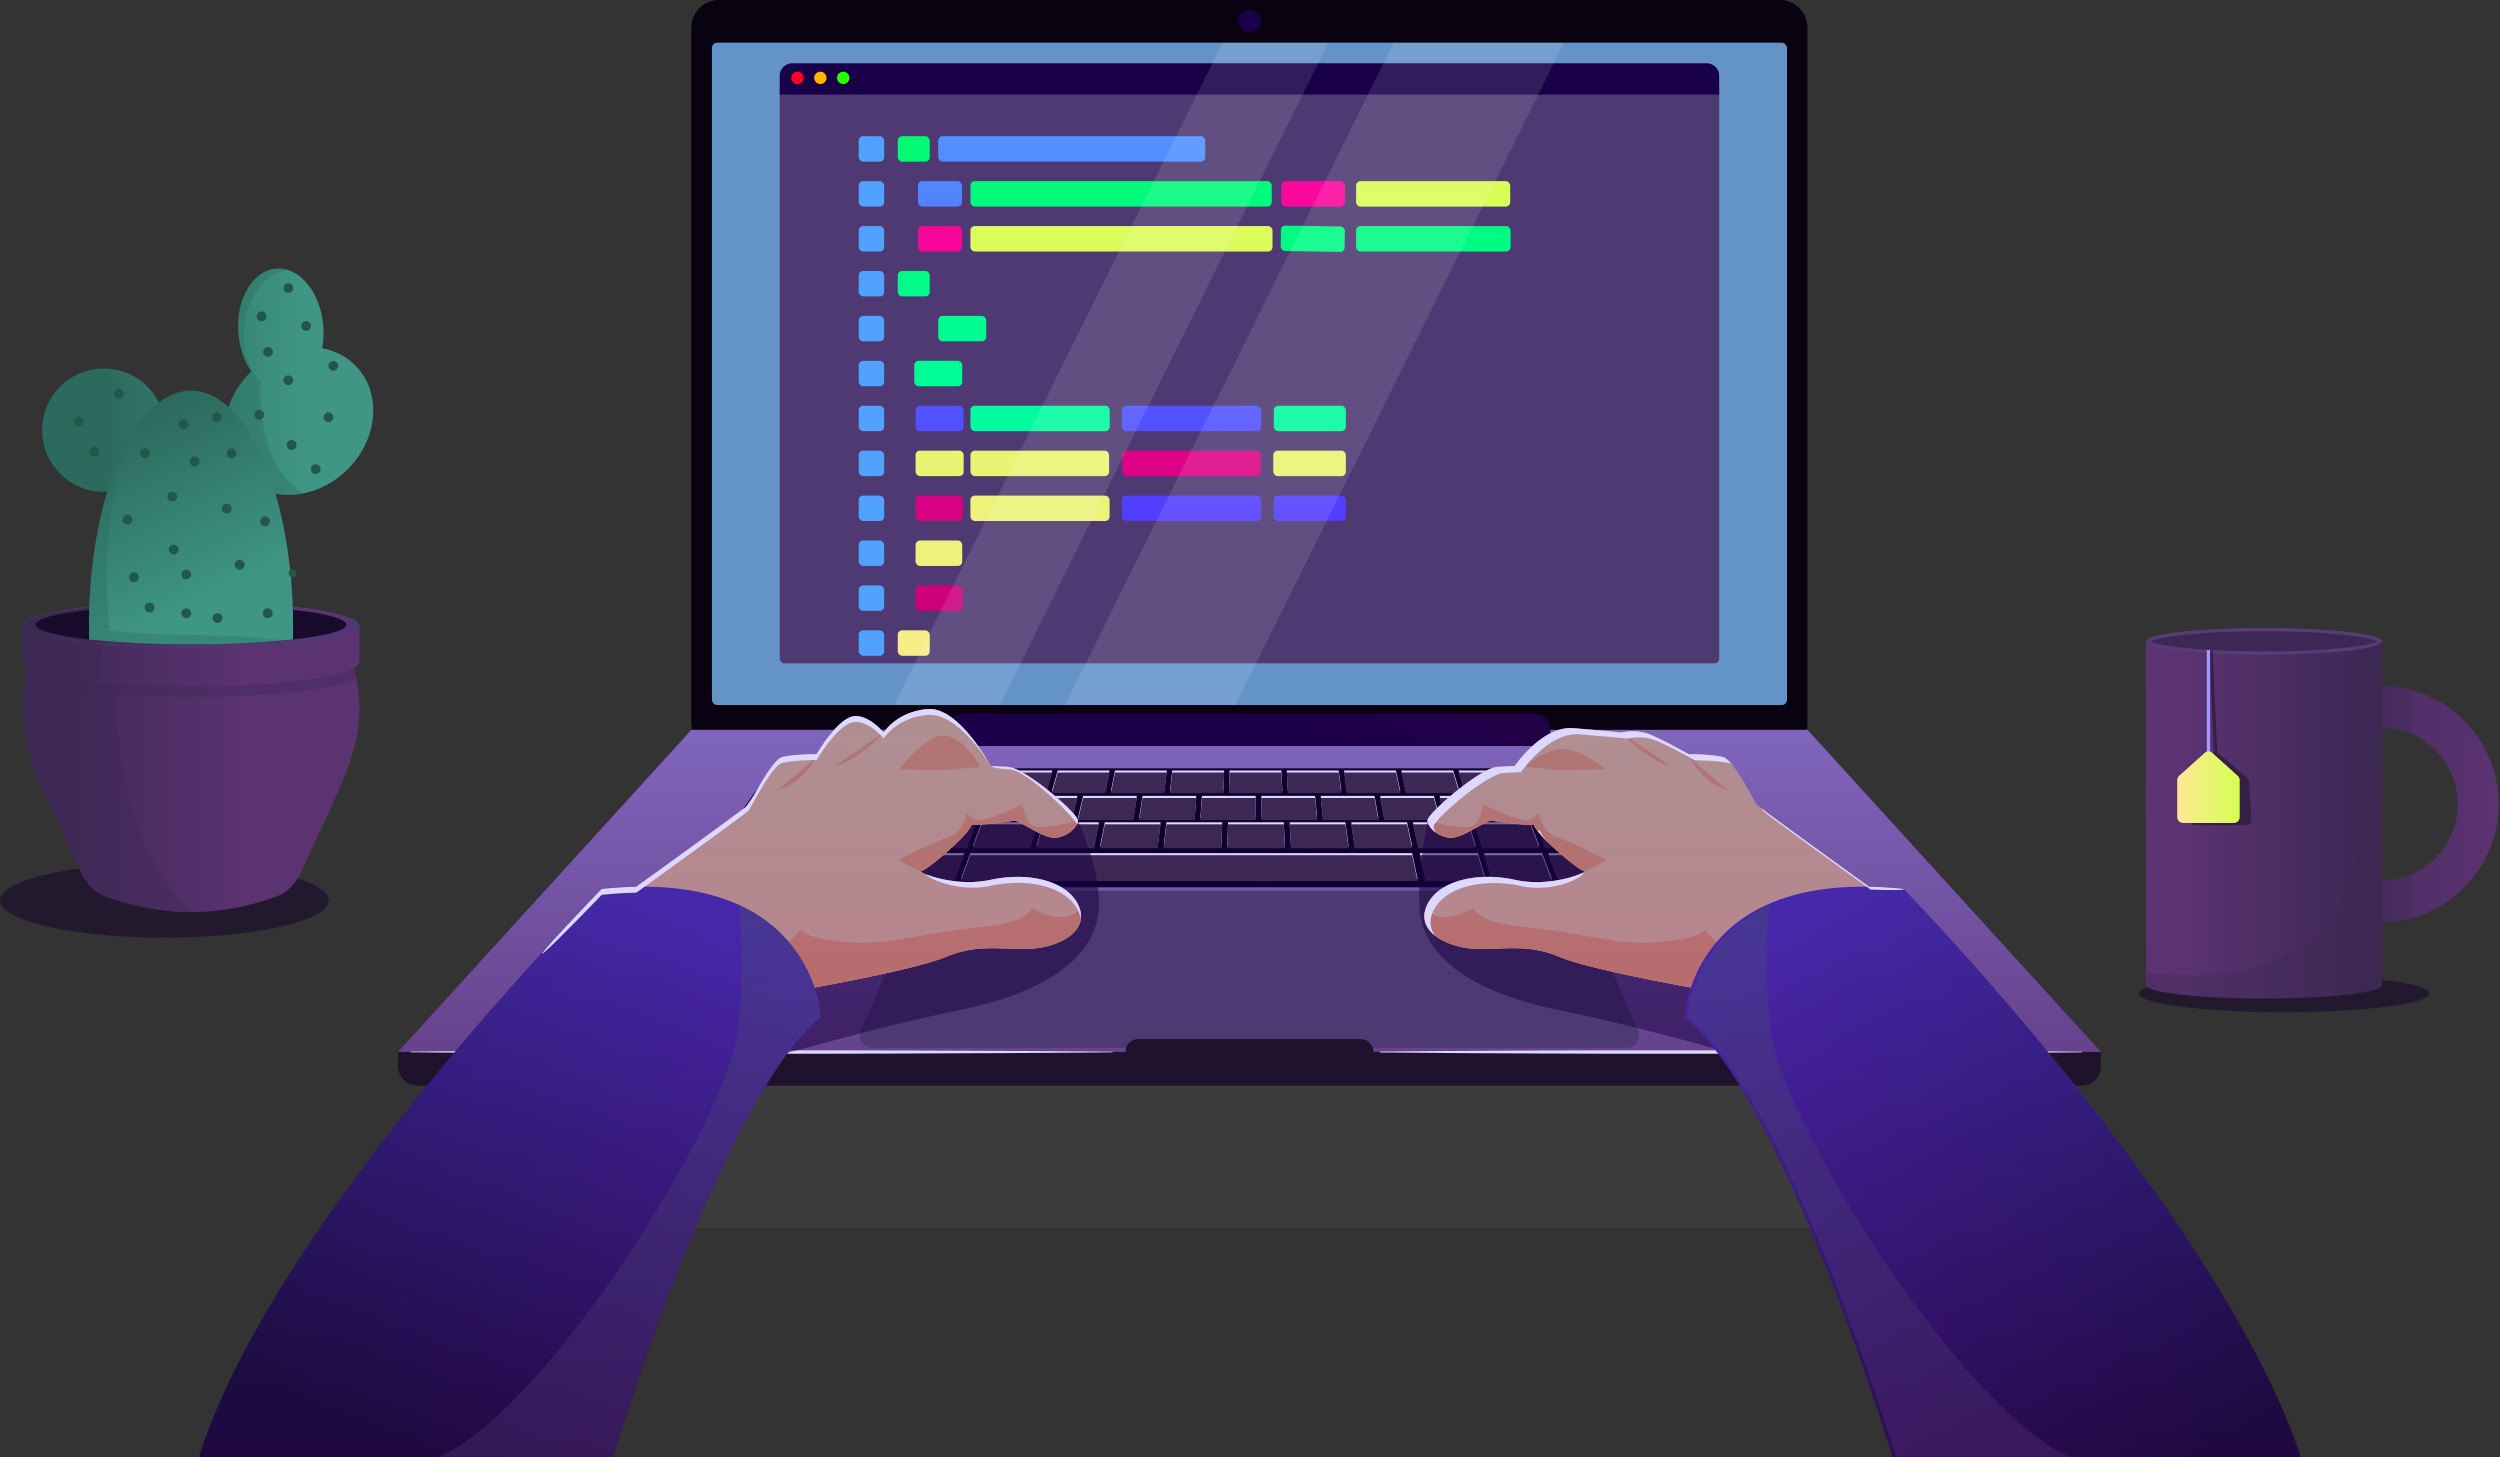 <svg xmlns="http://www.w3.org/2000/svg" xmlns:xlink="http://www.w3.org/1999/xlink" viewBox="0 0 1533.27 893.83">
  <rect x="0" y="0" width="1533.27" height="893.83" fill="#333333" stroke="none"/>
  <title>Working on the laptop</title>
  <defs>
    <linearGradient id="a41e0e57-fb12-4657-a229-bb12d69830fa" x1="1150.86" y1="29.01" x2="741.38" y2="685.09" gradientUnits="userSpaceOnUse">
      <stop offset="0" stop-color="#1a0048"/>
      <stop offset="1" stop-color="#380048"/>
    </linearGradient>
    <linearGradient id="a766e271-3ea5-4146-888b-0db19c7403ef" x1="766.3" y1="209.71" x2="766.3" y2="586.1" xlink:href="#a41e0e57-fb12-4657-a229-bb12d69830fa"/>
    <linearGradient id="b830e5f5-0a4d-40c5-b990-73a3e5eaf1d3" x1="766.3" y1="426.77" x2="766.3" y2="690.18" gradientUnits="userSpaceOnUse">
      <stop offset="0" stop-color="#a498ff"/>
      <stop offset="1" stop-color="#5b3371"/>
    </linearGradient>
    <linearGradient id="b6c771d0-ee21-43d8-b5eb-6dc4efe5e196" x1="464.24" y1="480.11" x2="504.84" y2="480.11" gradientUnits="userSpaceOnUse">
      <stop offset="0" stop-color="#3c1778"/>
      <stop offset="1" stop-color="#5f007a"/>
    </linearGradient>
    <linearGradient id="b85573af-9281-4def-a0fc-aa84f7fac12c" x1="452.64" y1="496.18" x2="515.05" y2="496.18" xlink:href="#b6c771d0-ee21-43d8-b5eb-6dc4efe5e196"/>
    <linearGradient id="f7fa8c60-b1ff-4b2c-96d3-b0053095cb04" x1="500.42" y1="480.11" x2="539.97" y2="480.11" xlink:href="#b6c771d0-ee21-43d8-b5eb-6dc4efe5e196"/>
    <linearGradient id="b4029c98-f06c-4b49-8347-dea51593b369" x1="510.78" y1="496.18" x2="551.49" y2="496.18" xlink:href="#b6c771d0-ee21-43d8-b5eb-6dc4efe5e196"/>
    <linearGradient id="e91b213b-f8e4-4a77-a08a-a4ca9cafca01" x1="548.36" y1="496.18" x2="587.93" y2="496.18" xlink:href="#b6c771d0-ee21-43d8-b5eb-6dc4efe5e196"/>
    <linearGradient id="f7a14226-0735-494d-8430-0790b0441a93" x1="585.93" y1="496.18" x2="624.37" y2="496.18" xlink:href="#b6c771d0-ee21-43d8-b5eb-6dc4efe5e196"/>
    <linearGradient id="ee75334e-ce47-4349-bbc0-f738acbcabb8" x1="623.51" y1="496.18" x2="660.81" y2="496.18" xlink:href="#b6c771d0-ee21-43d8-b5eb-6dc4efe5e196"/>
    <linearGradient id="bddcd62e-cdbf-49ba-b928-dc1f6643d208" x1="661.09" y1="496.18" x2="697.24" y2="496.18" xlink:href="#b6c771d0-ee21-43d8-b5eb-6dc4efe5e196"/>
    <linearGradient id="e183f6cf-10be-46e8-a92f-fd3b2f5b643b" x1="698.66" y1="496.18" x2="733.68" y2="496.18" xlink:href="#b6c771d0-ee21-43d8-b5eb-6dc4efe5e196"/>
    <linearGradient id="e9857693-5a31-42d5-948c-5d1bf14e55a6" x1="736.24" y1="496.18" x2="770.24" y2="496.18" xlink:href="#b6c771d0-ee21-43d8-b5eb-6dc4efe5e196"/>
    <linearGradient id="eb5fe06d-1464-44bb-a75a-e164261b0bef" x1="773.58" y1="496.18" x2="807.82" y2="496.18" xlink:href="#b6c771d0-ee21-43d8-b5eb-6dc4efe5e196"/>
    <linearGradient id="af5ced16-b13d-487b-aca4-8cea66e48c42" x1="810.02" y1="496.18" x2="845.39" y2="496.18" xlink:href="#b6c771d0-ee21-43d8-b5eb-6dc4efe5e196"/>
    <linearGradient id="bcf1e1d7-5dff-47a0-83bc-a7d8a7103cc4" x1="846.46" y1="496.18" x2="882.97" y2="496.18" xlink:href="#b6c771d0-ee21-43d8-b5eb-6dc4efe5e196"/>
    <linearGradient id="b7eba741-dc96-401b-ab75-0866509e9d23" x1="882.9" y1="496.18" x2="920.54" y2="496.18" xlink:href="#b6c771d0-ee21-43d8-b5eb-6dc4efe5e196"/>
    <linearGradient id="bd0e002b-213f-4e1a-afe8-b69f5cbeea55" x1="919.33" y1="496.18" x2="958.12" y2="496.18" xlink:href="#b6c771d0-ee21-43d8-b5eb-6dc4efe5e196"/>
    <linearGradient id="ab037e76-80e2-46f4-a539-d467a3e6069e" x1="955.77" y1="496.18" x2="995.69" y2="496.18" xlink:href="#b6c771d0-ee21-43d8-b5eb-6dc4efe5e196"/>
    <linearGradient id="be19f9bb-6e8b-4389-90ab-6aa9b65d7e14" x1="992.21" y1="496.18" x2="1033.27" y2="496.18" xlink:href="#b6c771d0-ee21-43d8-b5eb-6dc4efe5e196"/>
    <linearGradient id="bb84ec48-6aee-422e-9e0d-d83f2560a4b9" x1="1028.65" y1="496.18" x2="1078.59" y2="496.18" xlink:href="#b6c771d0-ee21-43d8-b5eb-6dc4efe5e196"/>
    <linearGradient id="e1dfd4af-3408-46e1-a492-1e82efe958a7" x1="536.61" y1="480.11" x2="575.1" y2="480.11" xlink:href="#b6c771d0-ee21-43d8-b5eb-6dc4efe5e196"/>
    <linearGradient id="f8705f00-4dea-4f3e-8f6b-efe263e1cbe3" x1="572.79" y1="480.11" x2="610.23" y2="480.11" xlink:href="#b6c771d0-ee21-43d8-b5eb-6dc4efe5e196"/>
    <linearGradient id="a269207b-d9d3-40ec-a14f-d02d59267f06" x1="608.98" y1="480.11" x2="645.36" y2="480.11" xlink:href="#b6c771d0-ee21-43d8-b5eb-6dc4efe5e196"/>
    <linearGradient id="a639ffb3-16d8-43a7-b4b9-cb45d9536fcc" x1="645.16" y1="480.11" x2="680.49" y2="480.11" xlink:href="#b6c771d0-ee21-43d8-b5eb-6dc4efe5e196"/>
    <linearGradient id="e2d846fd-27ab-401f-9d1a-805579805868" x1="681.35" y1="480.11" x2="715.62" y2="480.11" xlink:href="#b6c771d0-ee21-43d8-b5eb-6dc4efe5e196"/>
    <linearGradient id="b516778f-1731-4cfa-992f-9e2aa94b827b" x1="717.53" y1="480.11" x2="750.75" y2="480.11" xlink:href="#b6c771d0-ee21-43d8-b5eb-6dc4efe5e196"/>
    <linearGradient id="ad9fcd1a-ca0c-4df0-a689-e8e53459c559" x1="753.72" y1="480.11" x2="786.47" y2="480.11" xlink:href="#b6c771d0-ee21-43d8-b5eb-6dc4efe5e196"/>
    <linearGradient id="eb08f77e-bcf2-4d20-ae8c-09869ca3b3b3" x1="789.21" y1="480.11" x2="822.65" y2="480.11" xlink:href="#b6c771d0-ee21-43d8-b5eb-6dc4efe5e196"/>
    <linearGradient id="b484e8fb-3d32-49fb-b3e2-96fa011da403" x1="824.34" y1="480.11" x2="858.84" y2="480.11" xlink:href="#b6c771d0-ee21-43d8-b5eb-6dc4efe5e196"/>
    <linearGradient id="be38eb47-4a7b-4bf1-ab0d-4ad531e41e76" x1="859.47" y1="480.11" x2="895.02" y2="480.11" xlink:href="#b6c771d0-ee21-43d8-b5eb-6dc4efe5e196"/>
    <linearGradient id="b2fb2e3b-96ef-41fb-9231-ef8a69d686ae" x1="894.6" y1="480.11" x2="931.21" y2="480.11" xlink:href="#b6c771d0-ee21-43d8-b5eb-6dc4efe5e196"/>
    <linearGradient id="a06d9e0b-fad9-4451-b679-9d99a58b3014" x1="929.73" y1="480.11" x2="967.39" y2="480.11" xlink:href="#b6c771d0-ee21-43d8-b5eb-6dc4efe5e196"/>
    <linearGradient id="e2b9d7c6-25e0-465f-9e72-a238c42f2411" x1="964.86" y1="480.11" x2="1003.58" y2="480.11" xlink:href="#b6c771d0-ee21-43d8-b5eb-6dc4efe5e196"/>
    <linearGradient id="a8435535-43ea-4675-9047-bb15342fec7f" x1="999.99" y1="480.11" x2="1068.35" y2="480.11" xlink:href="#b6c771d0-ee21-43d8-b5eb-6dc4efe5e196"/>
    <linearGradient id="a6644403-2857-4eaf-8897-ffe9a594ab87" x1="440.58" y1="512.87" x2="485" y2="512.87" xlink:href="#b6c771d0-ee21-43d8-b5eb-6dc4efe5e196"/>
    <linearGradient id="b3f64e98-d18b-4a09-bf48-e689528ed73d" x1="479.6" y1="512.87" x2="522.8" y2="512.87" xlink:href="#b6c771d0-ee21-43d8-b5eb-6dc4efe5e196"/>
    <linearGradient id="f5119193-3032-494e-83f2-bba94892c819" x1="518.62" y1="512.87" x2="560.6" y2="512.87" xlink:href="#b6c771d0-ee21-43d8-b5eb-6dc4efe5e196"/>
    <linearGradient id="ba5c7a04-c076-42aa-b947-42dc0c4775d8" x1="557.64" y1="512.87" x2="598.39" y2="512.87" xlink:href="#b6c771d0-ee21-43d8-b5eb-6dc4efe5e196"/>
    <linearGradient id="bef1186e-dc45-46ea-b8c8-9ab7750900b4" x1="596.66" y1="512.87" x2="636.19" y2="512.87" xlink:href="#b6c771d0-ee21-43d8-b5eb-6dc4efe5e196"/>
    <linearGradient id="e2bd3348-312c-460b-9bf0-3f5849b1a0a8" x1="635.68" y1="512.87" x2="673.98" y2="512.87" xlink:href="#b6c771d0-ee21-43d8-b5eb-6dc4efe5e196"/>
    <linearGradient id="a10d15f6-f0b3-4446-adf6-483d569747dc" x1="674.7" y1="512.87" x2="711.78" y2="512.87" xlink:href="#b6c771d0-ee21-43d8-b5eb-6dc4efe5e196"/>
    <linearGradient id="b1b74b0c-fbd5-453b-be33-93e874388286" x1="713.72" y1="512.87" x2="749.57" y2="512.87" xlink:href="#b6c771d0-ee21-43d8-b5eb-6dc4efe5e196"/>
    <linearGradient id="ebf39c98-bf1f-45ec-b50c-6d683545c56e" x1="752.74" y1="512.87" x2="788.05" y2="512.87" xlink:href="#b6c771d0-ee21-43d8-b5eb-6dc4efe5e196"/>
    <linearGradient id="ac650b79-8133-4ed3-bf59-7d37a0cf3475" x1="790.96" y1="512.87" x2="827.07" y2="512.87" xlink:href="#b6c771d0-ee21-43d8-b5eb-6dc4efe5e196"/>
    <linearGradient id="b052406b-37b1-4ae8-912c-a1e00669baf3" x1="828.75" y1="512.87" x2="866.09" y2="512.87" xlink:href="#b6c771d0-ee21-43d8-b5eb-6dc4efe5e196"/>
    <linearGradient id="f042997e-87e4-428a-a1ed-658e81683166" x1="866.55" y1="512.87" x2="905.12" y2="512.87" xlink:href="#b6c771d0-ee21-43d8-b5eb-6dc4efe5e196"/>
    <linearGradient id="aec1bb8b-de68-4101-b615-c4ba2a95d584" x1="904.34" y1="512.87" x2="944.14" y2="512.87" xlink:href="#b6c771d0-ee21-43d8-b5eb-6dc4efe5e196"/>
    <linearGradient id="f1cb4a4c-fd4a-462a-b3b1-017e25e0c41b" x1="942.14" y1="512.87" x2="983.16" y2="512.87" xlink:href="#b6c771d0-ee21-43d8-b5eb-6dc4efe5e196"/>
    <linearGradient id="b0bb601b-2a96-4560-a5ae-6319ec708605" x1="979.94" y1="512.87" x2="1022.18" y2="512.87" xlink:href="#b6c771d0-ee21-43d8-b5eb-6dc4efe5e196"/>
    <linearGradient id="faf72484-4de0-4b72-9a1c-e9f978506e1a" x1="1017.73" y1="512.87" x2="1092.02" y2="512.87" xlink:href="#b6c771d0-ee21-43d8-b5eb-6dc4efe5e196"/>
    <linearGradient id="a1f036fb-2c5b-4d28-988c-e28c4459b607" x1="426.4" y1="532.45" x2="473.17" y2="532.45" xlink:href="#b6c771d0-ee21-43d8-b5eb-6dc4efe5e196"/>
    <linearGradient id="b45a69c1-3b72-4b1a-8f8c-15771953573a" x1="467.12" y1="532.45" x2="512.55" y2="532.45" xlink:href="#b6c771d0-ee21-43d8-b5eb-6dc4efe5e196"/>
    <linearGradient id="af67e049-6935-4765-b832-832d8236e93c" x1="507.84" y1="532.45" x2="551.94" y2="532.45" xlink:href="#b6c771d0-ee21-43d8-b5eb-6dc4efe5e196"/>
    <linearGradient id="ec66172b-8c4a-4098-93d3-f1787bed1bd7" x1="548.56" y1="532.45" x2="591.33" y2="532.45" xlink:href="#b6c771d0-ee21-43d8-b5eb-6dc4efe5e196"/>
    <linearGradient id="bd0eb42b-ce44-469b-8cb3-fa498350bd3a" x1="870.77" y1="532.45" x2="911.16" y2="532.45" xlink:href="#b6c771d0-ee21-43d8-b5eb-6dc4efe5e196"/>
    <linearGradient id="b44563c0-f27c-4a71-ac44-bcf3a0a06886" x1="910.16" y1="532.45" x2="951.88" y2="532.45" xlink:href="#b6c771d0-ee21-43d8-b5eb-6dc4efe5e196"/>
    <linearGradient id="b1c2e5e0-0ebc-4cf7-842c-d3758a957e29" x1="949.55" y1="532.45" x2="992.6" y2="532.45" xlink:href="#b6c771d0-ee21-43d8-b5eb-6dc4efe5e196"/>
    <linearGradient id="f90f2d3f-7c6e-4857-a587-3920052a75c3" x1="988.93" y1="532.45" x2="1033.32" y2="532.45" xlink:href="#b6c771d0-ee21-43d8-b5eb-6dc4efe5e196"/>
    <linearGradient id="a4458e87-efa2-44f4-909a-a6500eab1444" x1="1028.65" y1="532.45" x2="1074.5" y2="532.45" xlink:href="#b6c771d0-ee21-43d8-b5eb-6dc4efe5e196"/>
    <linearGradient id="e8c2f410-18ed-4205-a08a-e54bf7d5520e" x1="1068.38" y1="532.45" x2="1106.2" y2="532.45" xlink:href="#b6c771d0-ee21-43d8-b5eb-6dc4efe5e196"/>
    <linearGradient id="a26b831a-38c2-41ef-9538-c4a6284aace8" x1="589.28" y1="532.45" x2="869.43" y2="532.45" xlink:href="#b6c771d0-ee21-43d8-b5eb-6dc4efe5e196"/>
    <linearGradient id="b1044b2f-a8b8-46f2-a44a-c5996cf1b282" x1="724.91" y1="521.13" x2="1070.79" y2="-93.19" xlink:href="#a41e0e57-fb12-4657-a229-bb12d69830fa"/>
    <linearGradient id="ef87451d-edae-420a-86dc-06cece524b71" x1="403.02" y1="965.69" x2="554.48" y2="630.32" gradientUnits="userSpaceOnUse">
      <stop offset="0" stop-color="#08001a"/>
      <stop offset="1" stop-color="#5d0ea6"/>
    </linearGradient>
    <linearGradient id="ee5666e5-16c0-4304-865d-8acf004d0962" x1="486.33" y1="945.85" x2="617.31" y2="655.8" gradientUnits="userSpaceOnUse">
      <stop offset="0" stop-color="#3d2855"/>
      <stop offset="1" stop-color="#5b3371"/>
    </linearGradient>
    <linearGradient id="a256bb00-9238-4eea-bf80-c76af48750d8" x1="543.12" y1="1104.31" x2="543.12" y2="480.87" gradientUnits="userSpaceOnUse">
      <stop offset="0" stop-color="#68007f"/>
      <stop offset="1" stop-color="#007dc0"/>
    </linearGradient>
    <linearGradient id="a506345b-d8e8-4904-90b9-3169151f7bd7" x1="1462.14" y1="997.42" x2="1241.33" y2="651.7" xlink:href="#ef87451d-edae-420a-86dc-06cece524b71"/>
    <linearGradient id="e1072dea-f4ee-46b7-98e2-a03d71c5670d" x1="-484.86" y1="945.85" x2="-353.87" y2="655.8" gradientTransform="matrix(-1 0 0 1 868.51 0)" xlink:href="#ee5666e5-16c0-4304-865d-8acf004d0962"/>
    <linearGradient id="be7fd534-966f-45ae-829e-567a7d094c6a" x1="1293.01" y1="1104.31" x2="1293.01" y2="480.87" xlink:href="#a256bb00-9238-4eea-bf80-c76af48750d8"/>
    <linearGradient id="b34cdafc-aee4-43d3-95ad-d16ec2d6fe94" x1="576.48" y1="378.98" x2="576.48" y2="40.86" gradientUnits="userSpaceOnUse">
      <stop offset="0" stop-color="#5125ff"/>
      <stop offset="1" stop-color="#51a2ff"/>
    </linearGradient>
    <linearGradient id="bd163c39-3a6e-4121-a2dc-76bcb364b423" x1="805.38" y1="109.89" x2="805.38" y2="371.47" gradientUnits="userSpaceOnUse">
      <stop offset="0" stop-color="#fe079e"/>
      <stop offset="1" stop-color="#cd007c"/>
    </linearGradient>
    <linearGradient id="b5259bb1-ba51-4dcc-897c-298f85261faa" x1="878.97" y1="483.38" x2="878.97" y2="86.31" gradientUnits="userSpaceOnUse">
      <stop offset="0" stop-color="#ffe897"/>
      <stop offset="1" stop-color="#d5ff50"/>
    </linearGradient>
    <linearGradient id="eb8e01eb-62b8-49af-aeb1-311b7a6c3619" x1="576.48" y1="109.89" x2="576.48" y2="371.47" xlink:href="#bd163c39-3a6e-4121-a2dc-76bcb364b423"/>
    <linearGradient id="b392e605-9cb9-45d2-8163-2d07570986d1" x1="687.8" y1="483.38" x2="687.8" y2="86.31" xlink:href="#b5259bb1-ba51-4dcc-897c-298f85261faa"/>
    <linearGradient id="aa446272-8812-4bac-97b1-88815a18484e" x1="576.23" y1="378.98" x2="576.23" y2="40.86" xlink:href="#b34cdafc-aee4-43d3-95ad-d16ec2d6fe94"/>
    <linearGradient id="a406fa38-4037-4870-9af0-531b18a82a5d" x1="730.76" y1="378.98" x2="730.76" y2="40.86" xlink:href="#b34cdafc-aee4-43d3-95ad-d16ec2d6fe94"/>
    <linearGradient id="b844ede3-98cc-47ac-b799-c4d7e33cbb6b" x1="576.27" y1="483.38" x2="576.27" y2="86.31" xlink:href="#b5259bb1-ba51-4dcc-897c-298f85261faa"/>
    <linearGradient id="bd7ab565-8920-4cd6-ae14-bae4c573d828" x1="637.69" y1="483.38" x2="637.69" y2="86.31" xlink:href="#b5259bb1-ba51-4dcc-897c-298f85261faa"/>
    <linearGradient id="e7aa37c1-a2c1-413d-bd6a-e87b27706152" x1="730.76" y1="109.89" x2="730.76" y2="371.47" xlink:href="#bd163c39-3a6e-4121-a2dc-76bcb364b423"/>
    <linearGradient id="f2e733e7-3017-4753-a0f6-e6dd78183919" x1="803.17" y1="483.38" x2="803.17" y2="86.31" xlink:href="#b5259bb1-ba51-4dcc-897c-298f85261faa"/>
    <linearGradient id="e3c048ed-dcfa-406a-b606-862b79428895" x1="575.96" y1="109.89" x2="575.96" y2="371.47" xlink:href="#bd163c39-3a6e-4121-a2dc-76bcb364b423"/>
    <linearGradient id="b615fd0e-5b80-473c-9340-21770d1b9ca0" x1="637.85" y1="483.38" x2="637.85" y2="86.31" xlink:href="#b5259bb1-ba51-4dcc-897c-298f85261faa"/>
    <linearGradient id="ad4dbefc-8d8b-4c14-92ca-cd4f35298b23" x1="730.76" y1="378.98" x2="730.76" y2="40.86" xlink:href="#b34cdafc-aee4-43d3-95ad-d16ec2d6fe94"/>
    <linearGradient id="e9b604a4-da44-431b-9926-4685d048a381" x1="803.34" y1="378.98" x2="803.34" y2="40.86" xlink:href="#b34cdafc-aee4-43d3-95ad-d16ec2d6fe94"/>
    <linearGradient id="b23c74c0-38c7-44ba-8ad0-bf178c309f83" x1="575.83" y1="483.38" x2="575.83" y2="86.31" xlink:href="#b5259bb1-ba51-4dcc-897c-298f85261faa"/>
    <linearGradient id="bac8aa0a-b172-4be9-bed1-20deee32bfc4" x1="575.96" y1="109.89" x2="575.96" y2="371.47" xlink:href="#bd163c39-3a6e-4121-a2dc-76bcb364b423"/>
    <linearGradient id="b823406d-1537-41f2-b381-f2e331fccc91" x1="560.41" y1="483.38" x2="560.41" y2="86.31" xlink:href="#b5259bb1-ba51-4dcc-897c-298f85261faa"/>
    <linearGradient id="f9f43bb7-e509-4887-a15d-0e54658d5a97" x1="687.57" y1="482.48" x2="687.57" y2="88.65" gradientUnits="userSpaceOnUse">
      <stop offset="0" stop-color="#00ffd9"/>
      <stop offset="1" stop-color="#00fa73"/>
    </linearGradient>
    <linearGradient id="ad9aa15d-ee64-446f-b4a2-f7d4b2fe6547" x1="955.73" y1="558.6" x2="955.73" y2="164.78" gradientTransform="rotate(-.92 957.33 223.177)" xlink:href="#f9f43bb7-e509-4887-a15d-0e54658d5a97"/>
    <linearGradient id="ad2ca88d-b5b2-46e1-bace-10e6a427e549" x1="879.1" y1="482.48" x2="879.1" y2="88.65" xlink:href="#f9f43bb7-e509-4887-a15d-0e54658d5a97"/>
    <linearGradient id="e25214e0-a076-40bb-a921-4fc52d85d6f6" x1="560.41" y1="482.48" x2="560.41" y2="88.65" xlink:href="#f9f43bb7-e509-4887-a15d-0e54658d5a97"/>
    <linearGradient id="b47d58c7-30ab-4aa8-8e72-60212de955ea" x1="590.14" y1="482.48" x2="590.14" y2="88.65" xlink:href="#f9f43bb7-e509-4887-a15d-0e54658d5a97"/>
    <linearGradient id="a5693748-ad4b-4f0e-be64-d3dc06b8ed68" x1="575.43" y1="482.48" x2="575.43" y2="88.65" xlink:href="#f9f43bb7-e509-4887-a15d-0e54658d5a97"/>
    <linearGradient id="ea87d709-8a7a-4dcc-a242-3a02ca8b9316" x1="637.89" y1="482.48" x2="637.89" y2="88.65" xlink:href="#f9f43bb7-e509-4887-a15d-0e54658d5a97"/>
    <linearGradient id="ac0fb480-15ac-4c3b-8b52-02b974ae91fb" x1="803.34" y1="482.48" x2="803.34" y2="88.65" xlink:href="#f9f43bb7-e509-4887-a15d-0e54658d5a97"/>
    <linearGradient id="ba3c84dc-75d8-413b-aa6f-a7298af0fe7e" x1="560.41" y1="482.48" x2="560.41" y2="88.65" xlink:href="#f9f43bb7-e509-4887-a15d-0e54658d5a97"/>
    <linearGradient id="f4e96c7f-c405-4cb0-af76-e28ac4da8989" x1="657.32" y1="378.98" x2="657.32" y2="40.86" xlink:href="#b34cdafc-aee4-43d3-95ad-d16ec2d6fe94"/>
    <linearGradient id="f19b1896-750a-47bb-8d42-ea402529d321" x1="766.3" y1="145.62" x2="766.3" y2="297.61" xlink:href="#a41e0e57-fb12-4657-a229-bb12d69830fa"/>
    <linearGradient id="ed37f682-8276-49c8-87b4-3ca8d49f1df6" x1="1525.48" y1="569.29" x2="1681.87" y2="569.29" xlink:href="#ee5666e5-16c0-4304-865d-8acf004d0962"/>
    <linearGradient id="b8467005-747d-42c6-a612-721e19a3bedd" x1="1601.78" y1="577.85" x2="1490.23" y2="577.85" xlink:href="#ee5666e5-16c0-4304-865d-8acf004d0962"/>
    <linearGradient id="a2717c05-fa57-4fed-ad16-7db5e47c78ec" x1="1485.9" y1="558.89" x2="1524.24" y2="558.89" xlink:href="#b5259bb1-ba51-4dcc-897c-298f85261faa"/>
    <linearGradient id="b4c7babc-cd98-4461-b804-cc13ae254ea9" x1="175.76" y1="555.59" x2="301.84" y2="555.59" xlink:href="#ee5666e5-16c0-4304-865d-8acf004d0962"/>
    <linearGradient id="ad6e707c-ff21-42f7-afa5-fe35fe24b24e" x1="175.76" y1="471.21" x2="301.84" y2="471.21" xlink:href="#ee5666e5-16c0-4304-865d-8acf004d0962"/>
    <linearGradient id="af1cca66-ac85-4a25-94cd-e8c0648aa719" x1="215.01" y1="339.94" x2="338.38" y2="339.94" gradientTransform="rotate(64.61 214.26 339.945)" gradientUnits="userSpaceOnUse">
      <stop offset="0" stop-color="#2c6a5d"/>
      <stop offset="1" stop-color="#3f9685"/>
    </linearGradient>
    <linearGradient id="bed5417f-5b55-4f7b-8267-bb30f3022067" x1="215.01" y1="334.36" x2="338.38" y2="334.36" gradientTransform="rotate(43.56 333.872 334.327)" xlink:href="#af1cca66-ac85-4a25-94cd-e8c0648aa719"/>
    <linearGradient id="f0edb70c-63a3-4657-adef-79310eb1406a" x1="215.01" y1="278.22" x2="338.38" y2="278.22" gradientTransform="rotate(4.2 322.884 278.31)" xlink:href="#af1cca66-ac85-4a25-94cd-e8c0648aa719"/>
    <linearGradient id="b9f44534-5b70-4b84-91e9-42651bbc7bd2" x1="215.01" y1="393.48" x2="338.38" y2="393.48" xlink:href="#af1cca66-ac85-4a25-94cd-e8c0648aa719"/>
    <style>
      .b6e0c8f6-37e9-46ae-a2bf-3fada2f17050,.be6c708e-a1a0-4cce-9b59-94dd872085fb,.eabb749a-1421-4c0b-a287-c64b569a11d2{mix-blend-mode:multiply}.a2ba12fb-5afb-47b3-baaf-4c58051be04e{fill:#1e122c}.baf76668-2dda-42fa-9337-2da3499af048{fill:#4e3972}.added99c-f0cf-4c92-9964-ed66e25805dc{fill:#ddd8ff}.b6e0c8f6-37e9-46ae-a2bf-3fada2f17050,.e8744ecb-41d7-455b-be14-d246a283128f{fill:#3d2855}.eabb749a-1421-4c0b-a287-c64b569a11d2{fill:#180042;opacity:.5}.be75b6f3-048a-41d2-946f-0fa29401c2f0{fill:#ff9b7f}.b0b064f0-cb55-4751-b859-707f8497e12b{fill:#ff7852}.b56310c2-8cd1-40a4-b628-ead35852abb1{fill:#51a2ff}.a4adbdc5-9644-4d31-913f-09e0936192db{fill:#fff;opacity:.11}.fc04980c-d520-4512-9d61-575392c00c86{fill:#1b0b2e;opacity:.62}.be6c708e-a1a0-4cce-9b59-94dd872085fb{opacity:.35}.b6e0c8f6-37e9-46ae-a2bf-3fada2f17050{opacity:.36}.be6c708e-a1a0-4cce-9b59-94dd872085fb{fill:#2c6a5d}.f81e0537-e29f-49fa-bcaf-08fd65acbc6e{fill:#22574c}
    </style>
  </defs>
  <g style="isolation:isolate">
    <g id="bee1fb49-8ddb-470c-b923-ad5dc6468584" data-name="Layer 1">
      <path d="M1414.74 829.25H419.06c-21.68 0-36.4-32-23.15-50.86l178.72-254.65h684.54l178.73 254.65c13.25 18.88-1.47 50.86-23.16 50.86z" transform="translate(-150.6 -76.12)" style="mix-blend-mode:multiply" fill="#5b5b5b" opacity=".22"/>
      <path class="a2ba12fb-5afb-47b3-baaf-4c58051be04e" d="M394.7 721.27V730a12 12 0 0012 12h1020.36a12.05 12.05 0 0012-12v-8.73s-244.25-21.53-257.78-21.53-525.47-2.54-569.47-4.23-217.11 25.76-217.11 25.76z" transform="translate(-150.6 -76.12)"/>
      <path fill="url(#a41e0e57-fb12-4657-a229-bb12d69830fa)" d="M1288.5 645.15H244.09l179.94-197.53h684.54l179.93 197.53z"/>
      <path d="M441 0h650.53a17 17 0 0117 17v426.7a14.92 14.92 0 01-14.92 14.92H438.95A14.92 14.92 0 01424 443.7V17a17 17 0 0117-17z" fill="#080211"/>
      <circle cx="766.3" cy="12.8" r="6.94" fill="url(#a766e271-3ea5-4146-888b-0db19c7403ef)"/>
      <path fill="#65418e" d="M1288.5 645.15H244.09l179.94-197.53h684.54l179.93 197.53z"/>
      <path opacity=".46" fill="url(#b830e5f5-0a4d-40c5-b990-73a3e5eaf1d3)" d="M1288.5 645.15H244.09l179.94-197.53h684.54l179.93 197.53z"/>
      <path fill="#10002f" d="M1110.9 544.16H421.7l51.61-72.92h585.98l51.61 72.92z"/>
      <path class="baf76668-2dda-42fa-9337-2da3499af048" d="M1148.24 718.74H685.56a7.63 7.63 0 01-7-10.69l35.56-81a7.61 7.61 0 017-4.56h391.58a7.63 7.63 0 017 4.56l35.55 81a7.62 7.62 0 01-7.01 10.69z" transform="translate(-150.6 -76.12)"/>
      <path fill="url(#b6c771d0-ee21-43d8-b5eb-6dc4efe5e196)" d="M496.99 486.4h-32.75l8.81-12.58h31.79l-7.85 12.58z"/>
      <path fill="url(#b85573af-9281-4def-a0fc-aa84f7fac12c)" d="M507.21 502.95h-54.57l9.49-13.54h52.92l-7.84 13.54z"/>
      <path fill="url(#f7fa8c60-b1ff-4b2c-96d3-b0053095cb04)" d="M533.17 486.4h-32.75l7.76-12.58h31.79l-6.8 12.58z"/>
      <path fill="url(#b4029c98-f06c-4b49-8347-dea51593b369)" d="M544.79 502.95h-34.01l7.74-13.54h32.97l-6.7 13.54z"/>
      <path fill="url(#e91b213b-f8e4-4a77-a08a-a4ca9cafca01)" d="M582.37 502.95h-34.01l6.59-13.54h32.98l-5.56 13.54z"/>
      <path fill="url(#f7a14226-0735-494d-8430-0790b0441a93)" d="M619.94 502.95h-34.01l5.46-13.54h32.98l-4.43 13.54z"/>
      <path fill="url(#ee75334e-ce47-4349-bbc0-f738acbcabb8)" d="M657.52 502.95h-34.01l4.32-13.54h32.98l-3.29 13.54z"/>
      <path fill="url(#bddcd62e-cdbf-49ba-b928-dc1f6643d208)" d="M695.09 502.95h-34l3.18-13.54h32.97l-2.15 13.54z"/>
      <path fill="url(#e183f6cf-10be-46e8-a92f-fd3b2f5b643b)" d="M732.67 502.95h-34.01l2.05-13.54h32.97l-1.01 13.54z"/>
      <path fill="url(#e9857693-5a31-42d5-948c-5d1bf14e55a6)" d="M770.24 502.95h-34l.9-13.54h32.98l.12 13.54z"/>
      <path fill="url(#eb5fe06d-1464-44bb-a75a-e164261b0bef)" d="M807.82 502.95h-34.01l-.23-13.54h32.98l1.26 13.54z"/>
      <path fill="url(#af5ced16-b13d-487b-aca4-8cea66e48c42)" d="M845.39 502.95h-34l-1.37-13.54H843l2.39 13.54z"/>
      <path fill="url(#bcf1e1d7-5dff-47a0-83bc-a7d8a7103cc4)" d="M882.97 502.95h-34.01l-2.5-13.54h32.97l3.54 13.54z"/>
      <path fill="url(#b7eba741-dc96-401b-ab75-0866509e9d23)" d="M920.54 502.95h-34l-3.64-13.54h32.97l4.67 13.54z"/>
      <path fill="url(#bd0e002b-213f-4e1a-afe8-b69f5cbeea55)" d="M958.12 502.95h-34.01l-4.78-13.54h32.98l5.81 13.54z"/>
      <path fill="url(#ab037e76-80e2-46f4-a539-d467a3e6069e)" d="M995.69 502.95h-34l-5.92-13.54h32.98l6.94 13.54z"/>
      <path fill="url(#be19f9bb-6e8b-4389-90ab-6aa9b65d7e14)" d="M1033.27 502.95h-34.01l-7.05-13.54h32.98l8.08 13.54z"/>
      <path fill="url(#bb84ec48-6aee-422e-9e0d-d83f2560a4b9)" d="M1078.59 502.95h-41.75l-8.19-13.54h40.48l9.46 13.54z"/>
      <path fill="url(#e1dfd4af-3408-46e1-a492-1e82efe958a7)" d="M569.36 486.4h-32.75l6.7-12.58h31.79l-5.74 12.58z"/>
      <path fill="url(#f8705f00-4dea-4f3e-8f6b-efe263e1cbe3)" d="M605.54 486.4h-32.75l5.65-12.58h31.79l-4.69 12.58z"/>
      <path fill="url(#a269207b-d9d3-40ec-a14f-d02d59267f06)" d="M641.73 486.4h-32.75l4.59-12.58h31.79l-3.63 12.58z"/>
      <path fill="url(#a639ffb3-16d8-43a7-b4b9-cb45d9536fcc)" d="M677.91 486.4h-32.75l3.54-12.58h31.79l-2.58 12.58z"/>
      <path fill="url(#e2d846fd-27ab-401f-9d1a-805579805868)" d="M714.1 486.4h-32.75l2.48-12.58h31.79l-1.52 12.58z"/>
      <path fill="url(#b516778f-1731-4cfa-992f-9e2aa94b827b)" d="M750.28 486.4h-32.75l1.43-12.58h31.79l-.47 12.58z"/>
      <path fill="url(#ad9fcd1a-ca0c-4df0-a689-e8e53459c559)" d="M786.47 486.4h-32.75l.36-12.58h31.8l.59 12.58z"/>
      <path fill="url(#eb08f77e-bcf2-4d20-ae8c-09869ca3b3b3)" d="M822.65 486.4H789.9l-.69-12.58h31.8l1.64 12.58z"/>
      <path fill="url(#b484e8fb-3d32-49fb-b3e2-96fa011da403)" d="M858.84 486.4h-32.75l-1.75-12.58h31.79l2.71 12.58z"/>
      <path fill="url(#be38eb47-4a7b-4bf1-ab0d-4ad531e41e76)" d="M895.02 486.4h-32.75l-2.8-12.58h31.79l3.76 12.58z"/>
      <path fill="url(#b2fb2e3b-96ef-41fb-9231-ef8a69d686ae)" d="M931.21 486.4h-32.75l-3.86-12.58h31.79l4.82 12.58z"/>
      <path fill="url(#a06d9e0b-fad9-4451-b679-9d99a58b3014)" d="M967.39 486.4h-32.74l-4.92-12.58h31.79l5.87 12.58z"/>
      <path fill="url(#e2b9d7c6-25e0-465f-9e72-a238c42f2411)" d="M1003.58 486.4h-32.75l-5.97-12.58h31.79l6.93 12.58z"/>
      <path fill="url(#a8435535-43ea-4675-9047-bb15342fec7f)" d="M1068.35 486.4h-61.33l-7.03-12.58h59.54l8.82 12.58z"/>
      <path fill="url(#a6644403-2857-4eaf-8897-ffe9a594ab87)" d="M475.89 520.16h-35.32l10.23-14.59H485l-9.11 14.59z"/>
      <path fill="url(#b3f64e98-d18b-4a09-bf48-e689528ed73d)" d="M514.91 520.16H479.6l9-14.59h34.2l-7.89 14.59z"/>
      <path fill="url(#f5119193-3032-494e-83f2-bba94892c819)" d="M553.93 520.16h-35.31l7.77-14.59h34.21l-6.67 14.59z"/>
      <path fill="url(#ba5c7a04-c076-42aa-b947-42dc0c4775d8)" d="M592.95 520.16h-35.31l6.55-14.59h34.2l-5.44 14.59z"/>
      <path fill="url(#bef1186e-dc45-46ea-b8c8-9ab7750900b4)" d="M631.97 520.16h-35.31l5.32-14.59h34.21l-4.22 14.59z"/>
      <path fill="url(#e2bd3348-312c-460b-9bf0-3f5849b1a0a8)" d="M670.99 520.16h-35.31l4.1-14.59h34.2l-2.99 14.59z"/>
      <path fill="url(#a10d15f6-f0b3-4446-adf6-483d569747dc)" d="M710.01 520.16H674.7l2.87-14.59h34.21l-1.77 14.59z"/>
      <path fill="url(#b1b74b0c-fbd5-453b-be33-93e874388286)" d="M749.03 520.16h-35.31l1.65-14.59h34.2l-.54 14.59z"/>
      <path fill="url(#ebf39c98-bf1f-45ec-b50c-6d683545c56e)" d="M788.05 520.16h-35.31l.42-14.59h34.21l.68 14.59z"/>
      <path fill="url(#ac650b79-8133-4ed3-bf59-7d37a0cf3475)" d="M827.07 520.16h-35.31l-.8-14.59h34.2l1.91 14.59z"/>
      <path fill="url(#b052406b-37b1-4ae8-912c-a1e00669baf3)" d="M866.1 520.16h-35.32l-2.03-14.59h34.21l3.14 14.59z"/>
      <path fill="url(#f042997e-87e4-428a-a1ed-658e81683166)" d="M905.12 520.16H869.8l-3.25-14.59h34.2l4.37 14.59z"/>
      <path fill="url(#aec1bb8b-de68-4101-b615-c4ba2a95d584)" d="M944.14 520.16h-35.32l-4.47-14.59h34.2l5.59 14.59z"/>
      <path fill="url(#f1cb4a4c-fd4a-462a-b3b1-017e25e0c41b)" d="M983.16 520.16h-35.32l-5.7-14.59h34.21l6.81 14.59z"/>
      <path fill="url(#b0bb601b-2a96-4560-a5ae-6319ec708605)" d="M1022.18 520.16h-35.32l-6.92-14.59h34.2l8.04 14.59z"/>
      <path fill="url(#faf72484-4de0-4b72-9a1c-e9f978506e1a)" d="M1092.02 520.16h-66.14l-8.15-14.59h64.06l10.23 14.59z"/>
      <path fill="url(#a1f036fb-2c5b-4d28-988c-e28c4459b607)" d="M463.25 540.38H426.4l11.12-15.86h35.65l-9.92 15.86z"/>
      <path fill="url(#b45a69c1-3b72-4b1a-8f8c-15771953573a)" d="M503.97 540.38h-36.85l9.79-15.86h35.64l-8.58 15.86z"/>
      <path fill="url(#af67e049-6935-4765-b832-832d8236e93c)" d="M544.69 540.38h-36.85l8.45-15.86h35.65l-7.25 15.86z"/>
      <path fill="url(#ec66172b-8c4a-4098-93d3-f1787bed1bd7)" d="M585.41 540.38h-36.85l7.12-15.86h35.65l-5.92 15.86z"/>
      <path fill="url(#bd0eb42b-ce44-469b-8cb3-fa498350bd3a)" d="M911.16 540.38h-36.85l-3.54-15.86h35.65l4.74 15.86z"/>
      <path fill="url(#b44563c0-f27c-4a71-ac44-bcf3a0a06886)" d="M951.88 540.38h-36.85l-4.87-15.86h35.64l6.08 15.86z"/>
      <path fill="url(#b1c2e5e0-0ebc-4cf7-842c-d3758a957e29)" d="M992.6 540.38h-36.85l-6.2-15.86h35.64l7.41 15.86z"/>
      <path fill="url(#f90f2d3f-7c6e-4857-a587-3920052a75c3)" d="M1033.32 540.38h-36.85l-7.54-15.86h35.65l8.74 15.86z"/>
      <path fill="url(#a4458e87-efa2-44f4-909a-a6500eab1444)" d="M1074.5 540.38h-38.32l-7.53-15.86h35.64l10.21 15.86z"/>
      <path fill="url(#e8c2f410-18ed-4205-a08a-e54bf7d5520e)" d="M1106.2 540.38h-27.6l-10.22-15.86h26.69l11.13 15.86z"/>
      <path fill="url(#a26b831a-38c2-41ef-9538-c4a6284aace8)" d="M869.43 540.38H589.28l5.79-15.86h270.99l3.37 15.86z"/>
      <path class="added99c-f0cf-4c92-9964-ed66e25805dc" d="M496.99 485.11h-32.75l8.81-12.57h31.79l-7.85 12.57zM507.21 501.66h-54.57l9.49-13.54h52.92l-7.84 13.54zM533.17 485.11h-32.75l7.76-12.57h31.79l-6.8 12.57zM544.79 501.66h-34.01l7.74-13.54h32.97l-6.7 13.54zM582.37 501.66h-34.01l6.59-13.54h32.98l-5.56 13.54zM619.94 501.66h-34.01l5.46-13.54h32.98l-4.43 13.54zM657.52 501.66h-34.01l4.32-13.54h32.98l-3.29 13.54zM695.09 501.66h-34l3.18-13.54h32.97l-2.15 13.54zM732.67 501.66h-34.01l2.05-13.54h32.97l-1.01 13.54zM770.24 501.66h-34l.9-13.54h32.98l.12 13.54zM807.82 501.66h-34.01l-.23-13.54h32.98l1.26 13.54zM845.39 501.66h-34l-1.37-13.54H843l2.39 13.54zM882.97 501.66h-34.01l-2.5-13.54h32.97l3.54 13.54zM920.54 501.66h-34l-3.64-13.54h32.97l4.67 13.54zM958.12 501.66h-34.01l-4.78-13.54h32.98l5.81 13.54zM995.69 501.66h-34l-5.92-13.54h32.98l6.94 13.54zM1033.27 501.66h-34.01l-7.05-13.54h32.98l8.08 13.54zM1078.59 501.66h-41.75l-8.19-13.54h40.48l9.46 13.54zM569.36 485.11h-32.75l6.7-12.57h31.79l-5.74 12.57zM605.54 485.11h-32.75l5.65-12.57h31.79l-4.69 12.57zM641.73 485.11h-32.75l4.59-12.57h31.79l-3.63 12.57zM677.91 485.11h-32.75l3.54-12.57h31.79l-2.58 12.57zM714.1 485.11h-32.75l2.48-12.57h31.79l-1.52 12.57zM750.28 485.11h-32.75l1.43-12.57h31.79l-.47 12.57zM786.47 485.11h-32.75l.36-12.57h31.8l.59 12.57zM822.65 485.11H789.9l-.69-12.57h31.8l1.64 12.57zM858.84 485.11h-32.75l-1.75-12.57h31.79l2.71 12.57zM895.02 485.11h-32.75l-2.8-12.57h31.79l3.76 12.57zM931.21 485.11h-32.75l-3.86-12.57h31.79l4.82 12.57zM967.39 485.11h-32.74l-4.92-12.57h31.79l5.87 12.57zM1003.58 485.11h-32.75l-5.97-12.57h31.79l6.93 12.57zM1068.35 485.11h-61.33l-7.03-12.57h59.54l8.82 12.57zM475.89 518.87h-35.32l10.23-14.58H485l-9.11 14.58zM514.91 518.87H479.6l9-14.58h34.2l-7.89 14.58zM553.93 518.87h-35.31l7.77-14.58h34.21l-6.67 14.58zM592.95 518.87h-35.31l6.55-14.58h34.2l-5.44 14.58zM631.97 518.87h-35.31l5.32-14.58h34.21l-4.22 14.58zM670.99 518.87h-35.31l4.1-14.58h34.2l-2.99 14.58zM710.01 518.87H674.7l2.87-14.58h34.21l-1.77 14.58zM749.03 518.87h-35.31l1.65-14.58h34.2l-.54 14.58zM788.05 518.87h-35.31l.42-14.58h34.21l.68 14.58zM827.07 518.87h-35.31l-.8-14.58h34.2l1.91 14.58zM866.1 518.87h-35.32l-2.03-14.58h34.21l3.14 14.58zM905.12 518.87H869.8l-3.25-14.58h34.2l4.37 14.58zM944.14 518.87h-35.32l-4.47-14.58h34.2l5.59 14.58zM983.16 518.87h-35.32l-5.7-14.58h34.21l6.81 14.58zM1022.18 518.87h-35.32l-6.92-14.58h34.2l8.04 14.58zM1092.02 518.87h-66.14l-8.15-14.58h64.06l10.23 14.58zM463.25 539.1H426.4l11.12-15.87h35.65l-9.92 15.87zM503.97 539.1h-36.85l9.79-15.87h35.64l-8.58 15.87zM544.69 539.1h-36.85l8.45-15.87h35.65l-7.25 15.87zM585.41 539.1h-36.85l7.12-15.87h35.65l-5.92 15.87zM911.16 539.1h-36.85l-3.54-15.87h35.65l4.74 15.87zM951.88 539.1h-36.85l-4.87-15.87h35.64l6.08 15.87zM992.6 539.1h-36.85l-6.2-15.87h35.64l7.41 15.87zM1033.32 539.1h-36.85l-7.54-15.87h35.65l8.74 15.87zM1074.5 539.1h-38.32l-7.53-15.87h35.64l10.21 15.87zM1106.2 539.1h-27.6l-10.22-15.87h26.69l11.13 15.87zM869.43 539.1H589.28l5.79-15.87h270.99l3.37 15.87z"/>
      <path class="e8744ecb-41d7-455b-be14-d246a283128f" d="M496.99 486.4h-32.75l8.81-12.58h31.79l-7.85 12.58zM507.21 502.95h-54.57l9.49-13.54h52.92l-7.84 13.54zM533.17 486.4h-32.75l7.76-12.58h31.79l-6.8 12.58zM544.79 502.95h-34.01l7.74-13.54h32.97l-6.7 13.54zM582.37 502.95h-34.01l6.59-13.54h32.98l-5.56 13.54zM619.94 502.95h-34.01l5.46-13.54h32.98l-4.43 13.54zM657.52 502.95h-34.01l4.32-13.54h32.98l-3.29 13.54zM695.09 502.95h-34l3.18-13.54h32.97l-2.15 13.54zM732.67 502.95h-34.01l2.05-13.54h32.97l-1.01 13.54zM770.24 502.95h-34l.9-13.54h32.98l.12 13.54zM807.82 502.95h-34.01l-.23-13.54h32.98l1.26 13.54zM845.39 502.95h-34l-1.37-13.54H843l2.39 13.54zM882.97 502.95h-34.01l-2.5-13.54h32.97l3.54 13.54zM920.54 502.95h-34l-3.64-13.54h32.97l4.67 13.54zM958.12 502.95h-34.01l-4.78-13.54h32.98l5.81 13.54zM995.69 502.95h-34l-5.92-13.54h32.98l6.94 13.54zM1033.27 502.95h-34.01l-7.05-13.54h32.98l8.08 13.54zM1078.59 502.95h-41.75l-8.19-13.54h40.48l9.46 13.54zM569.36 486.4h-32.75l6.7-12.58h31.79l-5.74 12.58zM605.54 486.4h-32.75l5.65-12.58h31.79l-4.69 12.58zM641.73 486.4h-32.75l4.59-12.58h31.79l-3.63 12.58zM677.91 486.4h-32.75l3.54-12.58h31.79l-2.58 12.58zM714.1 486.4h-32.75l2.48-12.58h31.79l-1.52 12.58zM750.28 486.4h-32.75l1.43-12.58h31.79l-.47 12.58zM786.47 486.4h-32.75l.36-12.58h31.8l.59 12.58zM822.65 486.4H789.9l-.69-12.58h31.8l1.64 12.58zM858.84 486.4h-32.75l-1.75-12.58h31.79l2.71 12.58zM895.02 486.4h-32.75l-2.8-12.58h31.79l3.76 12.58zM931.21 486.4h-32.75l-3.86-12.58h31.79l4.82 12.58zM967.39 486.4h-32.74l-4.92-12.58h31.79l5.87 12.58zM1003.58 486.4h-32.75l-5.97-12.58h31.79l6.93 12.58zM1068.35 486.4h-61.33l-7.03-12.58h59.54l8.82 12.58zM475.89 520.16h-35.32l10.23-14.59H485l-9.11 14.59zM514.91 520.16H479.6l9-14.59h34.2l-7.89 14.59zM553.93 520.16h-35.31l7.77-14.59h34.21l-6.67 14.59zM592.95 520.16h-35.31l6.55-14.59h34.2l-5.44 14.59zM631.97 520.16h-35.31l5.32-14.59h34.21l-4.22 14.59zM670.99 520.16h-35.31l4.1-14.59h34.2l-2.99 14.59zM710.01 520.16H674.7l2.87-14.59h34.21l-1.77 14.59zM749.03 520.16h-35.31l1.65-14.59h34.2l-.54 14.59zM788.05 520.16h-35.31l.42-14.59h34.21l.68 14.59zM827.07 520.16h-35.31l-.8-14.59h34.2l1.91 14.59zM866.1 520.16h-35.32l-2.03-14.59h34.21l3.14 14.59zM905.12 520.16H869.8l-3.25-14.59h34.2l4.37 14.59zM944.14 520.16h-35.32l-4.47-14.59h34.2l5.59 14.59zM983.16 520.16h-35.32l-5.7-14.59h34.21l6.81 14.59zM1022.18 520.16h-35.32l-6.92-14.59h34.2l8.04 14.59zM1092.02 520.16h-66.14l-8.15-14.59h64.06l10.23 14.59zM463.25 540.38H426.4l11.12-15.86h35.65l-9.92 15.86zM503.97 540.38h-36.85l9.79-15.86h35.64l-8.58 15.86zM544.69 540.38h-36.85l8.45-15.86h35.65l-7.25 15.86zM585.41 540.38h-36.85l7.12-15.86h35.65l-5.92 15.86zM911.16 540.38h-36.85l-3.54-15.86h35.65l4.74 15.86zM951.88 540.38h-36.85l-4.87-15.86h35.64l6.08 15.86zM992.6 540.38h-36.85l-6.2-15.86h35.64l7.41 15.86zM1033.32 540.38h-36.85l-7.54-15.86h35.65l8.74 15.86zM1074.5 540.38h-38.32l-7.53-15.86h35.64l10.21 15.86zM1106.2 540.38h-27.6l-10.22-15.86h26.69l11.13 15.86zM869.43 540.38H589.28l5.79-15.86h270.99l3.37 15.86z"/>
      <path class="a2ba12fb-5afb-47b3-baaf-4c58051be04e" d="M985.1 729.13H848.71a7.85 7.85 0 01-7.85-7.86 7.85 7.85 0 017.85-7.85H985.1a7.86 7.86 0 017.85 7.85 7.86 7.86 0 01-7.85 7.86z" transform="translate(-150.6 -76.12)"/>
      <rect x="581.76" y="437.71" width="369.07" height="19.82" rx="9.12" fill="url(#b1044b2f-a8b8-46f2-a44a-c5996cf1b282)"/>
      <path class="added99c-f0cf-4c92-9964-ed66e25805dc" d="M402.49 721.07l4.84-.05 13.66-.13 21.23-.16c8.2-.07 17.44-.13 27.53-.18l32.58-.15 36.36-.12h119.18l38.88.09 68.94.27c10.09 0 19.34.12 27.54.17l21.23.15 18.49.16v.41l-18.49.16-21.23.15c-8.2.05-17.45.13-27.54.16l-68.94.28-38.88.09H538.69l-36.36-.12-32.58-.25c-10.09 0-19.33-.11-27.53-.18l-21.22-.16-13.66-.13h-4.84zM997.06 721.07l4.83-.05 13.67-.13 21.23-.16c8.19-.07 17.44-.13 27.53-.18l32.58-.15 36.36-.12h119.17l38.89.09 68.94.27c10.09 0 19.34.12 27.53.17l21.23.15 18.5.16v.41l-18.5.16-21.23.15c-8.19.05-17.44.13-27.53.16l-68.94.28-38.89.09H1133.26l-36.36-.12-32.58-.15c-10.09 0-19.34-.11-27.53-.18l-21.23-.16-13.67-.13h-4.83z" transform="translate(-150.6 -76.12)"/>
      <path class="eabb749a-1421-4c0b-a287-c64b569a11d2" d="M811.69 579.43s14.12 29.52 12.89 53.76-23.4 49.63-84.7 62.24S633.07 723 630.2 722.34s-39-51.72-39-51.72l26.54-45S601.51 611 667.59 589l66.09-22zM1026.09 579.43s-6.11 29.52-4.88 53.76 23.4 49.63 84.7 62.24 106.82 27.57 109.69 26.91 39-51.72 39-51.72l-26.55-45S1244.29 611 1178.2 589l-66.08-22z" transform="translate(-150.6 -76.12)"/>
      <path class="be75b6f3-048a-41d2-946f-0fa29401c2f0" d="M639.23 683.73s71.33-12.24 91.74-20.86 37.18-3.63 53.51-5 34.46-10.88 27.66-26.3-31.14-20.85-53.91-15.86-45.9-5-42.47-5.44S745 588.05 746.6 581.7c5.68.91 22.46-1.81 26.54-2.27 5.9 1.82 18.6 11.79 25.85 10.43s12.24-6.35 12.7-10.43-32.5-32.53-43-33l-10.51-.51s-19.44-36.49-38.59-34.92-27 14.39-27 14.39-11.26-13.48-20.92-9.28-20.19 22.54-20.19 22.54-14.69 0-21.2 1.83-19.06 27.19-20.42 29-71.65 52.4-75.28 55 71.42-13.76 104.65 59.25z" transform="translate(-150.6 -76.12)"/>
      <path class="b0b064f0-cb55-4751-b859-707f8497e12b" d="M639.23 683.73s71.33-12.24 91.74-20.86 37.18-3.63 53.51-5c15.66-1.3 33-10.12 28.36-24.45-9.05 11.1-25.68 1.52-29.22-.24-4.11 7.11-15.35 9.73-32.5 11.61s-31.53 4.49-52.5 8.06-51.31.17-57.3-6.57c-1.82 3.87-10.15 9.82-16.4 13.89a111.3 111.3 0 0114.31 23.56zM715.42 610.46c0-.1.12-.16.34-.19 3.42-.45 29.25-22.22 30.84-28.57 5.68.91 22.46-1.81 26.54-2.27 5.9 1.82 18.6 11.79 25.85 10.43s12.24-6.35 12.7-10.43c0 0-22.82 6.2-27.69 3.2s-6.37-13.11-6.37-13.11-24.34 11.61-28.46 9.37a28.27 28.27 0 01-6-4.12s-1.12 12-11.23 15-30 13.85-30 13.85a63 63 0 0013.48 6.84zM702 547.93s16.78-21.84 28.28-20.69 22.29 19.08 20.68 19.31-8 .46-13.56 1.38-35.4 0-35.4 0zM692.62 525.36s-14.07 16.37-29.93 20.5c5.06-3.45 29.93-20.5 29.93-20.5zM651.2 540.35s-8.74 17.24-23.91 20.23c5.97-4.14 23.91-20.23 23.91-20.23z" transform="translate(-150.6 -76.12)"/>
      <path d="M526.35 970c8.85-28.91 70.18-223.64 127.65-270 0 0-3.89-92.43-134.39-78.69-48.89 50.76-206.95 220.44-247 348.65z" transform="translate(-150.6 -76.12)" fill="url(#ef87451d-edae-420a-86dc-06cece524b71)"/>
      <path d="M603.91 631.16a398.3 398.3 0 01-.67 76.35C597 764.11 484 943.73 418.78 970h107.57c8.85-28.91 70.18-223.64 127.65-270 0 0-2-46.78-50.09-68.84z" transform="translate(-150.6 -76.12)" style="mix-blend-mode:multiply" fill="url(#ee5666e5-16c0-4304-865d-8acf004d0962)" opacity=".57"/>
      <path d="M810.25 646.85c.17-.21.35-.42.51-.64l.21-.29.49-.71.12-.22a13.35 13.35 0 001.89-5.1 1.22 1.22 0 010-.17c0-.3 0-.6.07-.9v-.32-.86-.39c0-.13-.05-.56-.08-.84s0-.3-.06-.45-.1-.55-.16-.83-.06-.33-.1-.5-.15-.55-.23-.83c0-.12-.06-.24-.11-.37a19.42 19.42 0 00-.7-1.86c-6.8-15.42-31.19-20.86-53.91-15.87-21.29 4.67-43-3.79-42.81-5.25 0 0 0-.07.08-.1a.68.68 0 01.25-.07c3.42-.45 29.25-22.22 30.84-28.57a39.27 39.27 0 007.85 0l2-.17c1.33-.12 2.7-.27 4.05-.42l2-.24c2-.25 3.91-.51 5.58-.73l1.59-.22 1.4-.19 2.08-.27c3 .91 7.6 3.86 12.42 6.41 1.5.79 3 1.55 4.52 2.2.59.26 1.19.5 1.77.71a14 14 0 007.14 1.11c7.26-1.36 12.24-6.35 12.7-10.43s-32.5-32.53-43-33l-10.51-.51s-19.4-36.53-38.55-34.96-27 14.39-27 14.39-11.26-13.48-20.92-9.28-20.19 22.54-20.19 22.54-14.69 0-21.2 1.83-19.06 27.19-20.42 29c-1.14 1.52-51 37.53-69 50.5-6.69.12-13.75.55-21.25 1.34-48.89 50.76-206.95 220.44-247 348.65h253.74C535.2 941.09 596.53 746.36 654 700a73.15 73.15 0 00-3.88-18.2c11.34-2.07 29.78-5.58 46.71-9.39l3.81-.87c3.78-.88 7.44-1.76 10.89-2.65 6.34-1.62 12-3.24 16.24-4.77l1.13-.42c.73-.28 1.42-.55 2.06-.82a65 65 0 0119.9-4.88 118.43 118.43 0 0114.9-.21l3.19.12a127.65 127.65 0 0015.53 0l1.5-.14.51-.07 1-.13.62-.09.89-.15.66-.12.85-.16.69-.15.8-.18.71-.17.78-.2.71-.2.75-.21.72-.23.73-.23.71-.25.7-.25.71-.27.67-.27.71-.3.64-.28.7-.33.6-.3c.24-.11.46-.23.69-.35l.57-.31.68-.38.53-.32.66-.41.5-.33c.21-.15.43-.29.63-.44l.46-.34.62-.48.41-.34c.2-.17.4-.33.59-.51l.38-.34.56-.54c.11-.12.22-.23.32-.35s.37-.39.54-.58z" transform="translate(-150.6 -76.12)" fill="url(#a256bb00-9238-4eea-bf80-c76af48750d8)" opacity=".32"/>
      <path class="added99c-f0cf-4c92-9964-ed66e25805dc" d="M758.23 615.71c-16.29 3.58-32.79-.53-39.58-3.32-1.36.9 18.29 11.64 39.58 7 22.72-5 47.11.46 53.91 15.87a19.42 19.42 0 01.7 1.86c0 .13.07.25.11.37.08.28.16.56.23.84s.07.32.1.49.12.56.16.83a2.3 2.3 0 010 .26v-.14c0-.3 0-.6.07-.9v-.32-.86-.39c0-.13-.05-.56-.08-.84s0-.3-.06-.45-.1-.55-.16-.83-.06-.33-.1-.5-.15-.55-.23-.83c0-.12-.06-.24-.11-.37a19.42 19.42 0 00-.7-1.86c-6.73-15.46-31.07-20.9-53.84-15.91zM519.62 624.94c7.5-.79 14.56-1.22 21.25-1.34 18-13 67.88-49 69-50.5 1.36-1.82 13.91-27.15 20.42-29s21.2-1.84 21.2-1.84 10.54-18.33 20.19-22.54 20.94 9.28 20.94 9.28 7.82-12.86 27-14.39 38.59 31.27 38.59 31.27 1.25 1.62 11.76 2.13c9.61.47 36.71 26.31 41.15 33.5a7.29 7.29 0 00.6-2.08c.45-4.08-32.5-32.53-43-33l-10.51-.51s-19.47-36.49-38.62-34.92-27 14.39-27 14.39-11.26-13.48-20.92-9.28-20.19 22.54-20.19 22.54-14.69 0-21.2 1.83-19.06 27.19-20.42 29c-1.14 1.52-51 37.53-69 50.5-6.69.12-13.75.55-21.25 1.34-48.88 50.74-48.42 53.9.01 3.62z" transform="translate(-150.6 -76.12)"/>
      <path class="be75b6f3-048a-41d2-946f-0fa29401c2f0" d="M1198.55 683.73s-71.33-12.24-91.74-20.86-37.19-3.63-53.51-5-34.46-10.88-27.66-26.3 31.18-20.86 53.91-15.87 45.9-5 42.47-5.44-29.25-22.22-30.84-28.57c-5.68.91-22.46-1.81-26.54-2.27-5.9 1.82-18.6 11.79-25.85 10.43s-12.25-6.35-12.7-10.43 32.5-32.53 43-33l10.51-.51s16.79-24.73 35.94-23.19 29.62 2.67 29.62 2.67a29.69 29.69 0 0118.49 1.63c9.66 4.21 22.61 11.63 22.61 11.63s14.7 0 21.21 1.83 19.06 27.19 20.42 29 71.65 52.4 75.28 55-71.38-13.76-104.62 59.25z" transform="translate(-150.6 -76.12)"/>
      <path class="b0b064f0-cb55-4751-b859-707f8497e12b" d="M1198.55 683.73s-71.33-12.24-91.74-20.86-37.19-3.63-53.51-5c-15.66-1.3-33-10.12-28.37-24.45 9.06 11.1 25.69 1.52 29.22-.24 4.12 7.11 15.36 9.73 32.5 11.61s31.54 4.49 52.51 8.06 51.31.17 57.3-6.57c1.82 3.87 10.15 9.82 16.4 13.89a111.3 111.3 0 00-14.31 23.56zM1122.36 610.46c0-.1-.12-.16-.34-.19-3.42-.45-29.25-22.22-30.84-28.57-5.68.91-22.46-1.81-26.54-2.27-5.9 1.82-18.6 11.79-25.85 10.43s-12.25-6.35-12.7-10.43c0 0 22.82 6.2 27.69 3.2s6.37-13.11 6.37-13.11 24.34 11.61 28.46 9.37a28.27 28.27 0 006-4.12s1.12 12 11.23 15 30 13.85 30 13.85a63 63 0 01-13.48 6.84zM1135.78 547.93s-16.78-13.47-28.28-12.32-22.29 10.71-20.69 10.94 8 .46 13.57 1.38 35.4 0 35.4 0zM1145.16 525.36s14.07 16.37 29.93 20.5c-5.09-3.45-29.93-20.5-29.93-20.5zM1186.58 540.35s8.74 17.24 23.91 20.23c-5.97-4.14-23.91-20.23-23.91-20.23z" transform="translate(-150.6 -76.12)"/>
      <path d="M1311.43 970h250.4c-43.65-130-194.78-297.89-243.67-348.65-130.5-13.79-134.39 78.65-134.39 78.65 57.47 46.36 118.81 241.09 127.66 270z" transform="translate(-150.6 -76.12)" fill="url(#a506345b-d8e8-4904-90b9-3169151f7bd7)"/>
      <path d="M1235.78 631.16a398.3 398.3 0 00.67 76.35c6.24 56.6 119.29 236.22 184.46 262.44h-107.57c-8.85-28.86-70.18-223.59-127.66-270 0 .05 1.98-46.73 50.1-68.79z" transform="translate(-150.6 -76.12)" style="mix-blend-mode:multiply" fill="url(#e1072dea-f4ee-46b7-98e2-a03d71c5670d)" opacity=".57"/>
      <path d="M1318.16 621.3c-7.5-.79-14.56-1.22-21.25-1.34-18-13-67.88-49-69-50.5-1.36-1.82-13.91-27.16-20.42-29s-21.21-1.83-21.21-1.83-13-7.42-22.61-11.63a29.69 29.69 0 00-18.49-1.63s-10.47-1.13-29.62-2.67-35.94 23.19-35.94 23.19l-10.51.51c-10.5.51-43.45 29-43 33s5.44 9.07 12.7 10.43 20-8.61 25.85-10.43l1.46.18c3.32.44 9.6 1.37 15.26 1.89 2.33.22 4.56.36 6.43.38h1.52a16 16 0 001.87-.16c1.59 6.35 27.42 28.12 30.84 28.57a.68.68 0 01.25.07.19.19 0 01.08.1c.17 1.46-21.52 9.92-42.81 5.25-22.73-5-47.11.45-53.91 15.87a19.42 19.42 0 00-.7 1.86c0 .13-.06.25-.1.37-.08.28-.16.56-.23.83s-.07.33-.11.5-.11.55-.15.83 0 .3-.06.45-.06.56-.08.84 0 .26 0 .39v1.18c0 .3 0 .6.07.9v.17a13.49 13.49 0 001.88 5.1 2.53 2.53 0 01.13.22l.49.71.21.29c.16.22.33.43.51.64l.27.33c.17.2.35.39.54.58s.21.23.32.34.37.37.56.55l.38.34c.19.18.39.34.58.51l.42.34.62.48.46.34c.2.15.42.29.63.44l.5.33.66.41.53.32.68.38.57.31c.23.12.45.24.69.35l.6.3.7.33.64.28.7.3.68.27.71.27.7.25.71.25.73.23.72.23.75.21.71.2.78.2.71.17.8.18.69.15.85.16.66.12.89.15.62.09 1 .13.5.07 1.51.14c16.32 1.36 33.1-3.62 53.51 5 15.45 6.52 60.06 15.12 80.84 18.92a73.15 73.15 0 00-3.88 18.2c57.47 46.37 118.81 241.1 127.66 270h250.4c-46.59-134.6-194.76-297.92-243.65-348.68z" transform="translate(-150.6 -76.12)" fill="url(#be7fd534-966f-45ae-829e-567a7d094c6a)" opacity=".32"/>
      <path class="added99c-f0cf-4c92-9964-ed66e25805dc" d="M1101 593.66c-3.24-3.4-5.6-6.4-6-8.19a14.43 14.43 0 01-1.47.14 81.21 81.21 0 007.47 8.05zM1031.26 586.73a8.24 8.24 0 01-1.4-3.53c-.45-4.08 32.5-32.53 43-33l10.5-.51s16.8-24.72 35.94-23.19 29.62 2.67 29.62 2.67a29.65 29.65 0 0118.49 1.64c9.66 4.2 22.62 11.62 22.62 11.62s14.69 0 21.2 1.84a5.32 5.32 0 011.61.84c-2-2.43-3.85-4.18-5.38-4.62-6.51-1.84-21.21-1.83-21.21-1.83s-13-7.42-22.61-11.63a29.69 29.69 0 00-18.49-1.63s-10.47-1.13-29.62-2.67-35.94 23.19-35.94 23.19l-10.51.51c-10.5.51-43.45 29-43 33 .28 2.43 2.17 5.18 5.18 7.3zM1231.66 573.23c1.14 1.52 48.23 35.52 66.23 48.49 6.64.12 21.41.76 20.27-.42-7.5-.79-14.56-1.22-21.25-1.34-15.57-11.22-55-39.68-66.09-48.14.4.71.69 1.18.84 1.41zM1030.79 650l-.21-.29c-.16-.24-.33-.47-.48-.71a2.53 2.53 0 01-.13-.22 13.18 13.18 0 01-1.88-5.09 1.13 1.13 0 010-.18c0-.29-.06-.6-.08-.9v-.32-.86-.39c0-.13 0-.56.09-.84s0-.3 0-.45.1-.55.16-.83.06-.33.1-.49.15-.56.23-.83l.11-.38a19.42 19.42 0 01.7-1.86c6.8-15.41 31.19-20.86 53.91-15.87 21.3 4.68 40.13-6.53 38-8.09-4.61 2.58-23.31 8.36-41.72 4.32-22.73-5-47.11.45-53.91 15.87a19.42 19.42 0 00-.7 1.86c0 .13-.06.25-.1.37-.08.28-.16.56-.23.83s-.07.33-.11.5-.11.55-.15.83 0 .3-.06.45-.06.56-.08.84 0 .26 0 .39v1.18c0 .3 0 .6.07.9v.17a13.49 13.49 0 001.88 5.1 2.53 2.53 0 01.13.22l.49.71.21.29c.16.22.33.43.51.64l.27.33c.17.2.35.39.54.58s.21.23.32.34.37.37.56.55l.38.34c.19.18.39.34.58.51l.42.34.2.16z" transform="translate(-150.6 -76.12)"/>
      <rect x="436.63" y="26.17" width="659.35" height="406.27" rx="3.25" fill="#6493c8"/>
      <rect class="baf76668-2dda-42fa-9337-2da3499af048" x="478.21" y="51.8" width="576.18" height="355.03" rx="2.84"/>
      <rect class="b56310c2-8cd1-40a4-b628-ead35852abb1" x="526.66" y="111.09" width="15.61" height="15.61" rx="2.7"/>
      <rect x="563.01" y="111.09" width="26.94" height="15.61" rx="2.7" fill="url(#b34cdafc-aee4-43d3-95ad-d16ec2d6fe94)"/>
      <rect x="785.88" y="111.09" width="39.01" height="15.61" rx="2.7" fill="url(#bd163c39-3a6e-4121-a2dc-76bcb364b423)"/>
      <rect x="831.72" y="111.09" width="94.49" height="15.61" rx="2.7" fill="url(#b5259bb1-ba51-4dcc-897c-298f85261faa)"/>
      <rect class="b56310c2-8cd1-40a4-b628-ead35852abb1" x="526.66" y="138.64" width="15.61" height="15.61" rx="2.7"/>
      <rect x="563.01" y="138.64" width="26.94" height="15.61" rx="2.7" fill="url(#eb8e01eb-62b8-49af-aeb1-311b7a6c3619)"/>
      <rect x="595.17" y="138.64" width="185.27" height="15.61" rx="2.7" fill="url(#b392e605-9cb9-45d2-8163-2d07570986d1)"/>
      <rect class="b56310c2-8cd1-40a4-b628-ead35852abb1" x="526.66" y="166.19" width="15.61" height="15.61" rx="2.7"/>
      <rect class="b56310c2-8cd1-40a4-b628-ead35852abb1" x="526.66" y="193.74" width="15.61" height="15.61" rx="2.7"/>
      <rect class="b56310c2-8cd1-40a4-b628-ead35852abb1" x="526.66" y="221.29" width="15.61" height="15.61" rx="2.7"/>
      <rect class="b56310c2-8cd1-40a4-b628-ead35852abb1" x="526.66" y="248.84" width="15.61" height="15.61" rx="2.7"/>
      <rect x="561.52" y="248.84" width="29.43" height="15.61" rx="2.7" fill="url(#aa446272-8812-4bac-97b1-88815a18484e)"/>
      <rect x="688.04" y="248.84" width="85.44" height="15.61" rx="2.7" fill="url(#a406fa38-4037-4870-9af0-531b18a82a5d)"/>
      <rect class="b56310c2-8cd1-40a4-b628-ead35852abb1" x="526.66" y="276.39" width="15.61" height="15.61" rx="2.7"/>
      <rect x="561.52" y="276.39" width="29.5" height="15.61" rx="2.7" fill="url(#b844ede3-98cc-47ac-b799-c4d7e33cbb6b)"/>
      <rect x="595.17" y="276.39" width="85.05" height="15.61" rx="2.7" fill="url(#bd7ab565-8920-4cd6-ae14-bae4c573d828)"/>
      <rect x="688.23" y="276.39" width="85.05" height="15.61" rx="2.7" fill="url(#e7aa37c1-a2c1-413d-bd6a-e87b27706152)"/>
      <rect x="780.91" y="276.39" width="44.52" height="15.61" rx="2.7" fill="url(#f2e733e7-3017-4753-a0f6-e6dd78183919)"/>
      <rect class="b56310c2-8cd1-40a4-b628-ead35852abb1" x="526.66" y="303.94" width="15.61" height="15.61" rx="2.7"/>
      <rect x="561.52" y="303.94" width="28.89" height="15.61" rx="2.7" fill="url(#e3c048ed-dcfa-406a-b606-862b79428895)"/>
      <rect x="595.17" y="303.94" width="85.35" height="15.61" rx="2.7" fill="url(#b615fd0e-5b80-473c-9340-21770d1b9ca0)"/>
      <rect x="688.08" y="303.94" width="85.35" height="15.61" rx="2.7" fill="url(#ad4dbefc-8d8b-4c14-92ca-cd4f35298b23)"/>
      <rect x="781.24" y="303.94" width="44.19" height="15.61" rx="2.7" fill="url(#e9b604a4-da44-431b-9926-4685d048a381)"/>
      <rect class="b56310c2-8cd1-40a4-b628-ead35852abb1" x="526.66" y="331.49" width="15.61" height="15.61" rx="2.7"/>
      <rect x="561.52" y="331.49" width="28.62" height="15.61" rx="2.7" fill="url(#b23c74c0-38c7-44ba-8ad0-bf178c309f83)"/>
      <rect class="b56310c2-8cd1-40a4-b628-ead35852abb1" x="526.66" y="359.04" width="15.61" height="15.61" rx="2.7"/>
      <rect x="561.52" y="359.04" width="28.89" height="15.61" rx="2.7" fill="url(#bac8aa0a-b172-4be9-bed1-20deee32bfc4)"/>
      <rect class="b56310c2-8cd1-40a4-b628-ead35852abb1" x="526.66" y="386.59" width="15.61" height="15.61" rx="2.7"/>
      <rect x="550.6" y="386.59" width="19.62" height="15.61" rx="2.7" fill="url(#b823406d-1537-41f2-b381-f2e331fccc91)"/>
      <rect class="b56310c2-8cd1-40a4-b628-ead35852abb1" x="526.66" y="83.54" width="15.61" height="15.61" rx="2.7"/>
      <rect x="595.17" y="111.09" width="184.81" height="15.61" rx="2.7" fill="url(#f9f43bb7-e509-4887-a15d-0e54658d5a97)"/>
      <rect x="936.13" y="214.76" width="39.21" height="15.61" rx="2.7" transform="rotate(.92 5622.375 -9194.175)" fill="url(#ad9aa15d-ee64-446f-b4a2-f7d4b2fe6547)"/>
      <rect x="831.72" y="138.64" width="94.76" height="15.61" rx="2.7" fill="url(#ad2ca88d-b5b2-46e1-bace-10e6a427e549)"/>
      <rect x="550.6" y="166.19" width="19.62" height="15.61" rx="2.7" fill="url(#e25214e0-a076-40bb-a921-4fc52d85d6f6)"/>
      <rect x="575.43" y="193.74" width="29.43" height="15.61" rx="2.7" fill="url(#b47d58c7-30ab-4aa8-8e72-60212de955ea)"/>
      <rect x="560.72" y="221.29" width="29.43" height="15.61" rx="2.7" fill="url(#a5693748-ad4b-4f0e-be64-d3dc06b8ed68)"/>
      <rect x="595.17" y="248.84" width="85.43" height="15.61" rx="2.7" fill="url(#ea87d709-8a7a-4dcc-a242-3a02ca8b9316)"/>
      <rect x="781.24" y="248.84" width="44.19" height="15.61" rx="2.7" fill="url(#ac0fb480-15ac-4c3b-8b52-02b974ae91fb)"/>
      <rect x="550.6" y="83.54" width="19.62" height="15.61" rx="2.7" fill="url(#ba3c84dc-75d8-413b-aa6f-a7298af0fe7e)"/>
      <rect x="575.43" y="83.54" width="163.78" height="15.61" rx="2.7" fill="url(#f4e96c7f-c405-4cb0-af76-e28ac4da8989)"/>
      <path d="M485.92 38.82h560.76a7.71 7.71 0 017.71 7.71V58H478.21V46.53a7.71 7.71 0 017.71-7.71z" fill="url(#f19b1896-750a-47bb-8d42-ea402529d321)"/>
      <circle cx="503.14" cy="47.75" r="3.79" fill="#ffb501"/>
      <path d="M643.52 123.87a3.8 3.8 0 10-3.8 3.8 3.8 3.8 0 003.8-3.8z" transform="translate(-150.6 -76.12)" fill="#ff0125"/>
      <path d="M671.55 123.87a3.79 3.79 0 10-3.79 3.8 3.79 3.79 0 003.79-3.8z" transform="translate(-150.6 -76.12)" fill="#25ff01"/>
      <path class="a4adbdc5-9644-4d31-913f-09e0936192db" d="M548.3 432.39h64.93L814.7 26.23h-64.93L548.3 432.39zM653.24 432.39h104.43L959.14 26.23H854.71L653.24 432.39z"/>
      <ellipse class="fc04980c-d520-4512-9d61-575392c00c86" cx="1400.82" cy="609.33" rx="89.06" ry="11.46"/>
      <path d="M1611.4 496.89h-.19v25.26h.22a47.14 47.14 0 01.1 94.27h-.32v25.26h.34a72.4 72.4 0 00-.15-144.79z" transform="translate(-150.6 -76.12)" fill="url(#ed37f682-8276-49c8-87b4-3ca8d49f1df6)"/>
      <g style="mix-blend-mode:multiply" opacity=".35">
        <path class="e8744ecb-41d7-455b-be14-d246a283128f" d="M1574.87 506.84v38.1c7.09-13.13 19.91-22.77 36.56-22.79a47 47 0 0118.67 3.85v-26.67a72.44 72.44 0 00-55.23 7.51zM1630.1 639.25v-26.66a47.07 47.07 0 01-18.57 3.83c-16.69 0-29.55-9.65-36.66-22.8v38.11a72.4 72.4 0 0055.23 7.52z" transform="translate(-150.6 -76.12)"/>
      </g>
      <path d="M1611.48 469.44v-.14a2.17 2.17 0 01-1.66.83 2.08 2.08 0 01-2-1.53c-.08-.2-.17-.39-.24-.58a1.66 1.66 0 01-.1-.79h-.33l-136.34.14a4.23 4.23 0 00-4.22 4.23l.22 208.67c0 4.53 32.38 8.2 72.33 8.2s72.34-3.67 72.34-8.2v-.15h.14z" transform="translate(-150.6 -76.12)" fill="url(#b8467005-747d-42c6-a612-721e19a3bedd)"/>
      <path d="M1611.48 469.44a.68.68 0 000-.14 2.12 2.12 0 01-1.65.83 2.07 2.07 0 01-2-1.44c1.51 44.72-.53 154.89-39.86 183.53-35.6 25.93-79.52 23.5-101.2 20.14v7.91c0 4.53 32.38 8.2 72.33 8.2s72.34-3.67 72.34-8.2v-.15h.14z" transform="translate(-150.6 -76.12)" style="mix-blend-mode:multiply" opacity=".35" fill="#3d2855"/>
      <path class="e8744ecb-41d7-455b-be14-d246a283128f" d="M1539.14 476.64a484.08 484.08 0 01-50.49-2.33c-20.1-2.23-20.84-4.85-20.84-4.87s.74-2.63 20.84-4.86a546 546 0 01101 0c20.09 2.23 20.83 4.84 20.84 4.87s-.75 2.63-20.84 4.86a484.28 484.28 0 01-50.51 2.33z" transform="translate(-150.6 -76.12)"/>
      <path d="M1539.14 463.24c18.07 0 35.35.76 48.64 2.14 14.49 1.51 19.45 3.23 21.08 4.06-1.63.84-6.59 2.56-21.08 4.06-13.29 1.38-30.57 2.14-48.64 2.14s-35.34-.76-48.64-2.14c-14.49-1.5-19.45-3.22-21.08-4.06 1.63-.83 6.59-2.55 21.08-4.06 13.3-1.38 30.57-2.14 48.64-2.14zm0-2c-40 0-72.33 3.67-72.33 8.2s32.38 8.2 72.33 8.2 72.34-3.67 72.34-8.2-32.39-8.2-72.34-8.2z" transform="translate(-150.6 -76.12)" fill="#573d78"/>
      <path d="M1529.83 555.61a4.05 4.05 0 00-1.41-2.79l-16.76-14.41a3.35 3.35 0 00-1.16-.65l-2.87-63h-2.06l2.88 63a2.79 2.79 0 00-1.08.65l-14.84 14.41a3.55 3.55 0 00-1 2.79l1.52 22.87a4 4 0 003.94 3.76h31a3.44 3.44 0 003.44-3.76z" transform="translate(-150.6 -76.12)" style="mix-blend-mode:multiply" fill="#1d1129" opacity=".54"/>
      <path fill="#a498ff" d="M1353.44 398.6h2.05v69.68h-2.05z"/>
      <path d="M1485.9 577.18v-22.52a3.69 3.69 0 011.22-2.75l15.8-14.19a3.24 3.24 0 014.3 0l15.78 14.19a3.7 3.7 0 011.23 2.75v22.52a3.69 3.69 0 01-3.7 3.69h-31a3.69 3.69 0 01-3.63-3.69z" transform="translate(-150.6 -76.12)" fill="url(#a2717c05-fa57-4fed-ad16-7db5e47c78ec)"/>
      <ellipse class="fc04980c-d520-4512-9d61-575392c00c86" cx="100.79" cy="552.2" rx="100.79" ry="22.86"/>
      <path d="M170.91 475.66c-16.46 49.14.27 71 28.83 134.35 3.58 7.94 9 13.5 15.17 15.77q53 19.53 106-.12c6-2.24 11.32-7.86 14.83-15.65 28.56-63.32 45.29-85.21 28.83-134.35z" transform="translate(-150.6 -76.12)" fill="url(#b4c7babc-cd98-4461-b804-cc13ae254ea9)"/>
      <path class="b6e0c8f6-37e9-46ae-a2bf-3fada2f17050" d="M221.51 475.66h-50.6c-16.46 49.14.27 71 28.83 134.35 3.58 7.94 9 13.5 15.17 15.77a151.67 151.67 0 0053.09 9.74c-43.35-41.84-48.24-114.74-46.49-159.86z" transform="translate(-150.6 -76.12)"/>
      <path class="b6e0c8f6-37e9-46ae-a2bf-3fada2f17050" d="M166.53 491.56c9.67 6.93 51.3 12.14 101.19 12.14s91.52-5.21 101.2-12.14a139.88 139.88 0 00-4.38-15.9H170.91a139.32 139.32 0 00-4.38 15.9z" transform="translate(-150.6 -76.12)"/>
      <ellipse cx="117.12" cy="384.31" rx="103.31" ry="15.23" fill="#756bcf"/>
      <path d="M267.72 445.21c-57.05 0-103.31 6.81-103.31 15.22V482a2.44 2.44 0 00.14.79c2.8 8 47.92 14.43 103.17 14.43C324.78 497.21 371 490.39 371 482v-21.57c0-8.43-46.22-15.22-103.28-15.22z" transform="translate(-150.6 -76.12)" fill="url(#ad6e707c-ff21-42f7-afa5-fe35fe24b24e)"/>
      <path class="b6e0c8f6-37e9-46ae-a2bf-3fada2f17050" d="M164.55 482.78c1.76 5.07 20.35 9.48 47.69 12.05a389.89 389.89 0 012.4-47.46c-30.09 2.66-50.23 7.51-50.23 13.06V482a2.44 2.44 0 00.14.79z" transform="translate(-150.6 -76.12)"/>
      <ellipse cx="117.12" cy="383.12" rx="95.35" ry="12.03" fill="#190b2c"/>
      <circle cx="214.26" cy="339.94" r="37.8" transform="rotate(-64.61 78.76 420.97)" fill="url(#af1cca66-ac85-4a25-94cd-e8c0648aa719)"/>
      <path class="be6c708e-a1a0-4cce-9b59-94dd872085fb" d="M183.81 347.69c-4.21-11.8-2.91-23.85 2.53-33.23a37.8 37.8 0 0037 62.16c-16.82.05-33.28-11.39-39.53-28.93z" transform="translate(-150.6 -76.12)"/>
      <ellipse cx="333.89" cy="334.36" rx="48.6" ry="42.1" transform="rotate(-43.56 163.306 484.747)" fill="url(#bed5417f-5b55-4f7b-8267-bb30f3022067)"/>
      <path class="be6c708e-a1a0-4cce-9b59-94dd872085fb" d="M298.67 367.85c9.68 10.18 24 13.71 38.11 10.84-27.66-16.89-27.92-57.8-25.79-79.87a56.31 56.31 0 00-6.11 5c-19.45 18.53-22.23 47.18-6.21 64.03z" transform="translate(-150.6 -76.12)"/>
      <ellipse cx="322.84" cy="278.22" rx="26.13" ry="37.46" transform="rotate(-4.2 -790.432 2293.711)" fill="url(#f0edb70c-63a3-4657-adef-79310eb1406a)"/>
      <path class="be6c708e-a1a0-4cce-9b59-94dd872085fb" d="M300.49 276.4c2-19.15 13.7-33.86 26.88-34.62a18.84 18.84 0 00-7.27-.91c-14.4 1-24.83 18.64-23.32 39.27.9 12.28 5.84 22.87 12.73 29.21-6.71-7.35-10.41-19.57-9.02-32.95z" transform="translate(-150.6 -76.12)"/>
      <path d="M330.29 459.9v-4.19-1.31c0-1.22-.05-2.42-.08-3.63v-.62c-2.28-75.14-29.35-134.47-62.41-134.47S207.6 375 205.32 450.15v.62c0 1.21-.06 2.42-.08 3.64V460.43c0 2.65 0 5.29.09 7.9a595.64 595.64 0 0062.47 2.94 595.85 595.85 0 0062.48-2.94c.06-2.61.09-5.25.09-7.9z" transform="translate(-150.6 -76.12)" fill="url(#b9f44534-5b70-4b84-91e9-42651bbc7bd2)"/>
      <path class="be6c708e-a1a0-4cce-9b59-94dd872085fb" d="M280.65 465.79c-23.89-.15-45.83-1.07-62.72-2.84-.27-2.52-.53-5.06-.75-7.62v-.51c-.11-1.36-.21-2.7-.31-4l-.09-1.26c-.08-1.18-.15-2.34-.21-3.51v-.6c-3.47-63.43 13-115.18 39.38-127.13-27.47 12.19-48.55 65.94-50.55 131.87v.62c0 1.21-.06 2.42-.08 3.64V460.47c0 2.65 0 5.29.09 7.9a595.64 595.64 0 0062.47 2.94c22.17 0 42.56-.95 58.76-2.55-13.37-.89-29.08-2.86-45.99-2.97z" transform="translate(-150.6 -76.12)"/>
      <path class="f81e0537-e29f-49fa-bcaf-08fd65acbc6e" d="M202 334.6a3 3 0 10-3 3 3 3 0 003-3zM226.4 317.66a3 3 0 10-3 3 3 3 0 003-3zM211.5 353.19a3 3 0 10-2.95 3 2.95 2.95 0 002.95-3zM308.79 333.33a3 3 0 10-2.08-3.63 3 3 0 002.08 3.63z" transform="translate(-150.6 -76.12)"/>
      <path d="M352.85 452.26c9.37 2 14.76 4.43 14.76 7 0 7.47-46 13.52-102.67 13.52-35.43 0-66.67-2.36-85.13-6 18 3.92 50.63 6.54 87.91 6.54 56.71 0 102.68-6.06 102.68-13.53 0-2.79-6.47-5.38-17.55-7.53z" transform="translate(-150.6 -76.12)" style="mix-blend-mode:screen" fill="#443f7b"/>
      <path class="f81e0537-e29f-49fa-bcaf-08fd65acbc6e" d="M235.74 430.14a3 3 0 10-3 3 2.95 2.95 0 003-3zM260.2 413.2a3 3 0 10-3 3 3 3 0 003-3zM245.3 448.74a3 3 0 10-3 3 3 3 0 003-3zM282.83 334.93a3 3 0 10-2.07-3.63 3 3 0 002.07 3.63zM291.79 357.06a3 3 0 10-2.07-3.63 3 3 0 002.07 3.63zM343.42 366.75a3 3 0 10-2.08-3.63 3 3 0 002.08 3.63zM328.66 351.91a3 3 0 10-2.08-3.63 3 3 0 002.08 3.63zM326.59 312.21a3 3 0 10-2.07-3.64 3 3 0 002.07 3.64zM351.23 334.93a3 3 0 10-2.08-3.63 3 3 0 002.08 3.63zM354.19 303.4a3 3 0 10-2.08-3.63 3 3 0 002.08 3.63zM314.18 294.88a3 3 0 10-2.07-3.64 3 3 0 002.07 3.64zM337.5 278.92a3 3 0 10-2.08-3.63 3 3 0 002.08 3.63zM326.59 255.71a3 3 0 10-2.07-3.63 3 3 0 002.07 3.63zM310.15 273a3 3 0 10-2.07-3.63 3 3 0 002.07 3.63zM238.6 357.06a3 3 0 10-2.07-3.63 3 3 0 002.07 3.63zM288.83 390.94a3 3 0 10-2.07-3.63 3 3 0 002.07 3.63zM269.14 362a3 3 0 10-2.08-3.64 3 3 0 002.08 3.64zM228 397.63a3 3 0 10-2.07-3.63 3 3 0 002.07 3.63zM296.77 425.4a3 3 0 10-2.08-3.63 3 3 0 002.08 3.63zM312.36 398.73a3 3 0 10-2.08-3.64 3 3 0 002.08 3.64zM314 455.11a3 3 0 10-2.08-3.63 3 3 0 002.08 3.63zM264 431.32a3 3 0 10-2.08-3.64 3 3 0 002.08 3.64zM283.24 458.07a3 3 0 10-2.08-3.63 3 3 0 002.08 3.63zM264 455.11a3 3 0 10-2.08-3.63 3 3 0 002.08 3.63zM255.46 383.56a3 3 0 10-2.08-3.63 3 3 0 002.08 3.63zM262.38 339.25a3 3 0 10-2.08-3.63 3 3 0 002.08 3.63zM329.4 430.14a2.44 2.44 0 10-1.71-3 2.45 2.45 0 001.71 3z" transform="translate(-150.6 -76.12)"/>
    </g>
  </g>
</svg>
